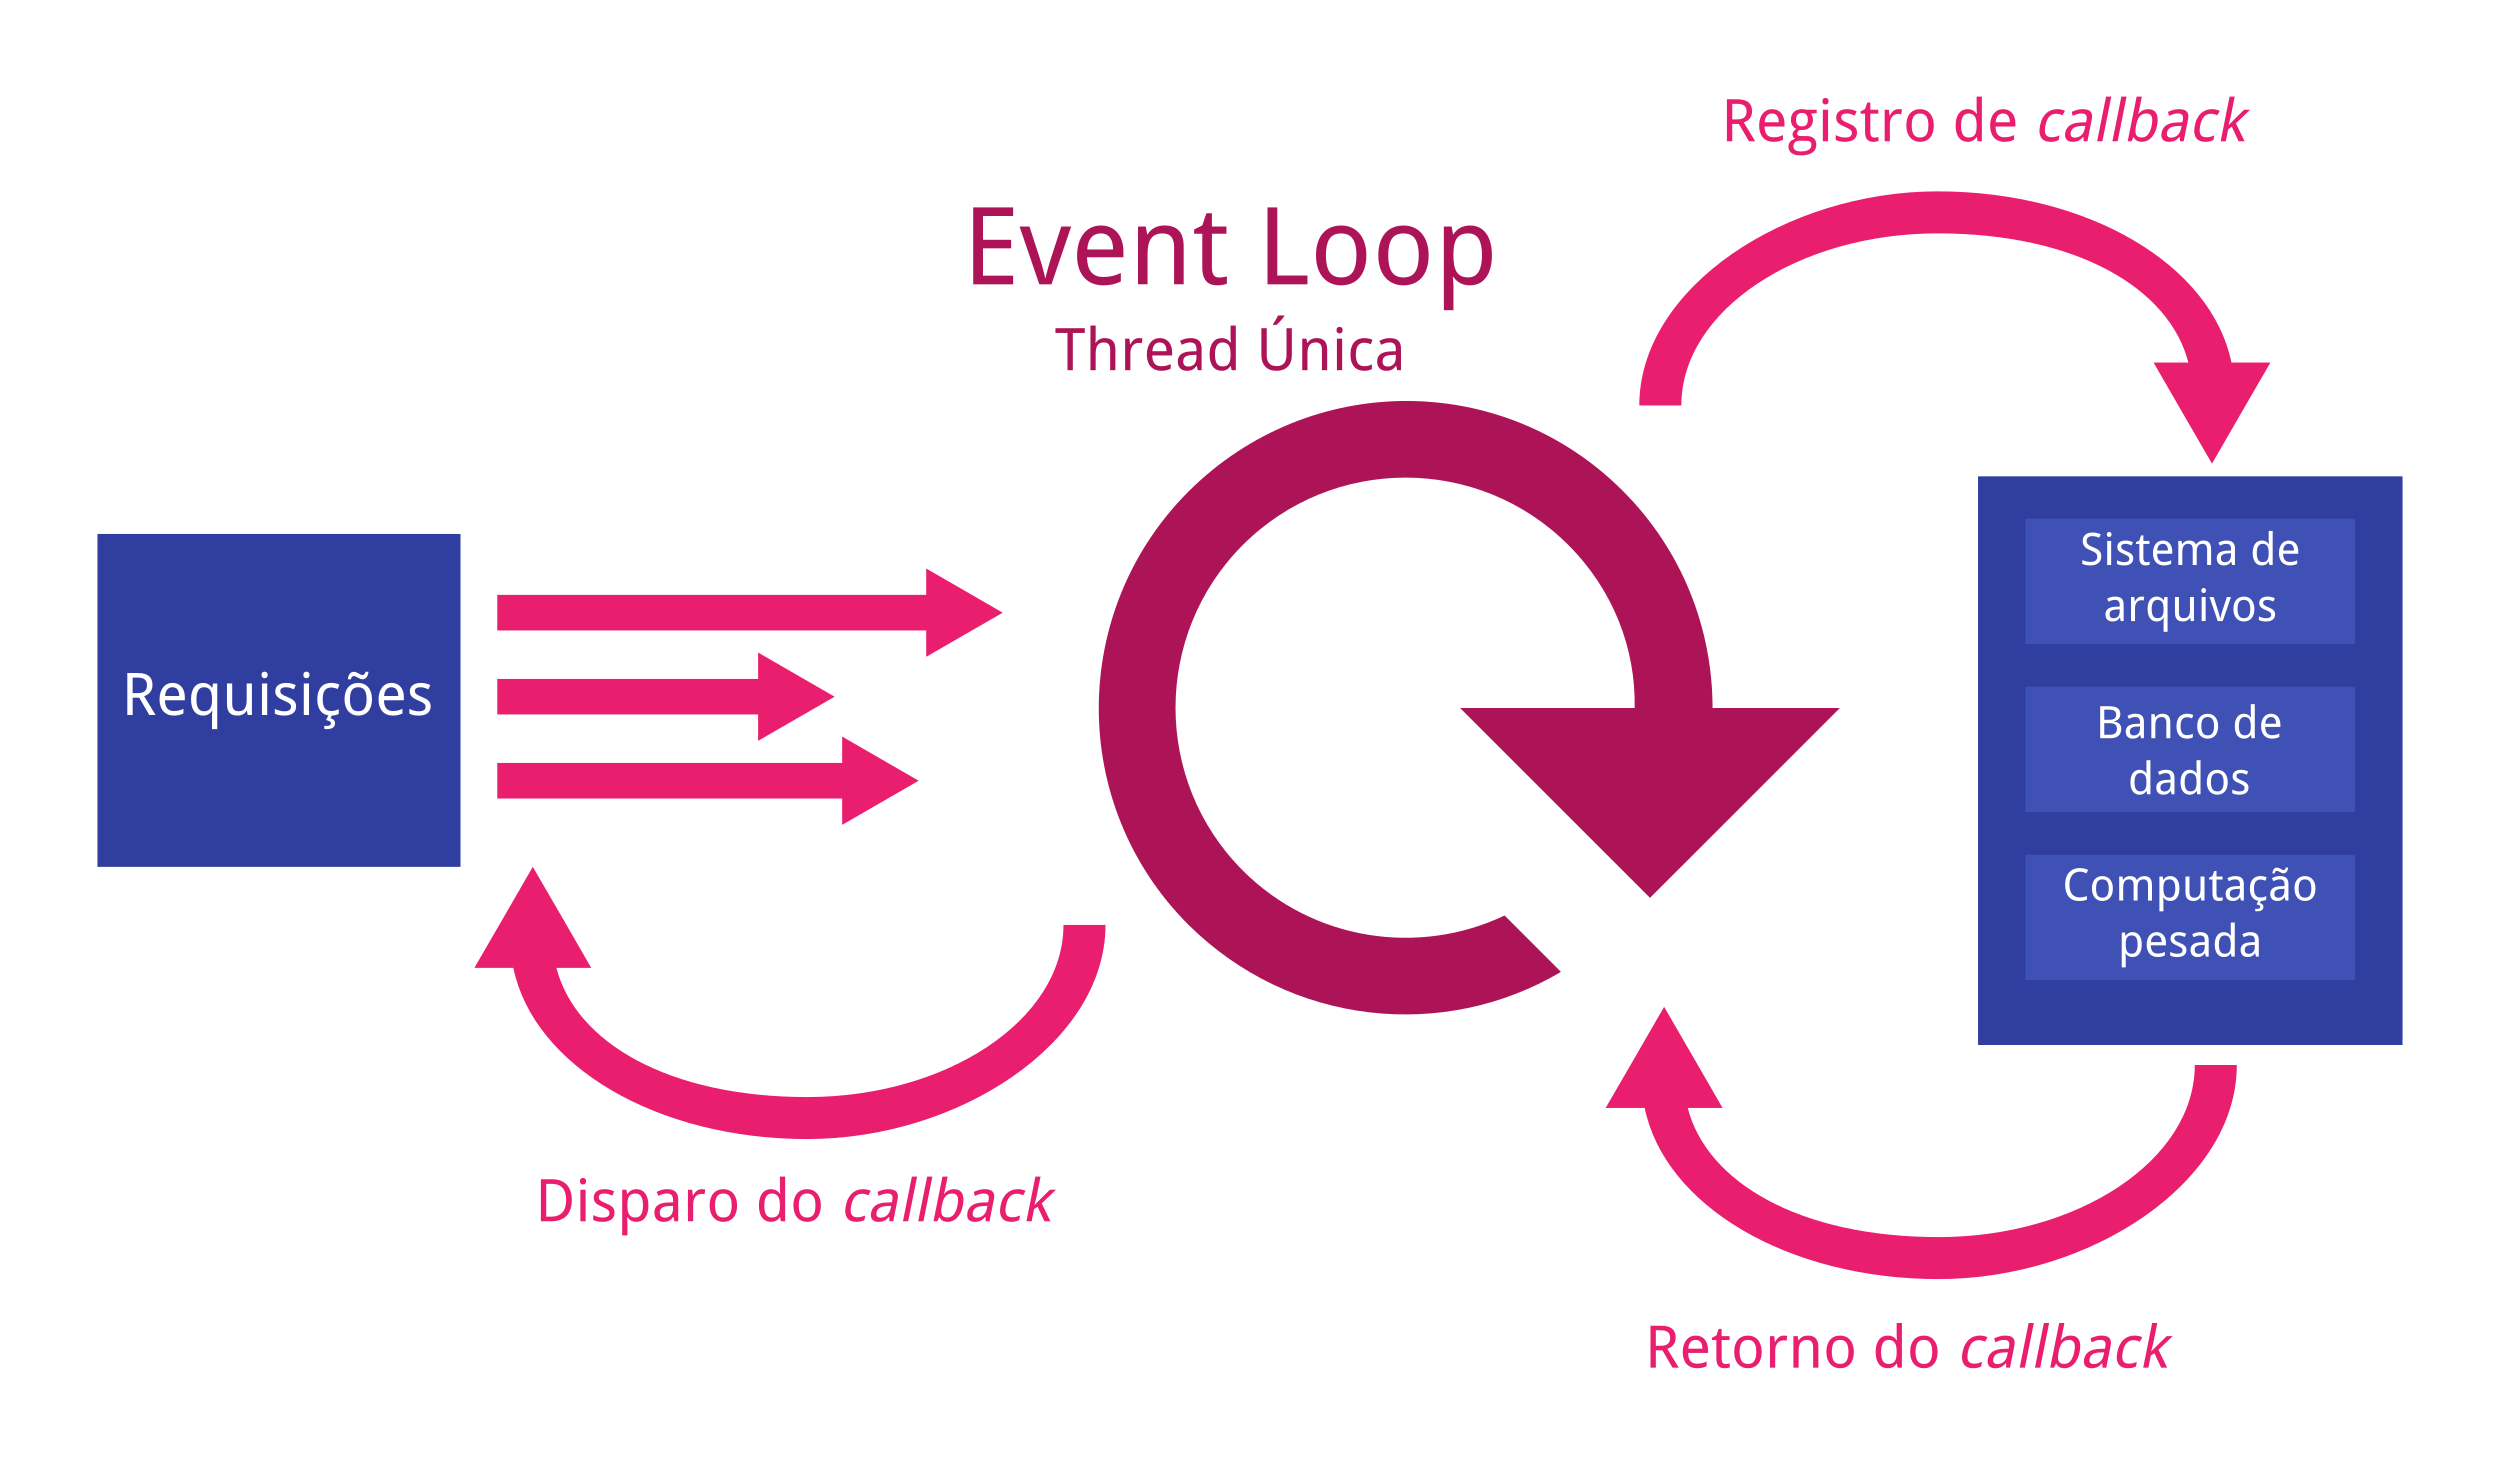 <svg xmlns="http://www.w3.org/2000/svg" width="512" height="300"><path fill="#fff" d="M0 0h512v300H0z"/><path d="M350.732 144.992h26.09l-38.9 38.888-38.9-38.888h35.757c.234-12.098-4.324-24.118-13.597-33.39-18.39-18.382-48.253-18.382-66.642 0-18.39 18.385-18.39 48.317 0 66.7 14.46 14.455 36.15 17.52 53.597 9.192l11.553 11.548c-23.97 14.22-55.404 11.077-76.31-9.663-24.518-24.512-24.44-64.264.08-88.775 24.755-24.59 64.285-24.67 88.882-.08 12.26 12.257 18.39 28.362 18.39 44.467z" fill="#ad1457"/><g style="line-height:125%;-inkscape-font-specification:Droid Sans" font-size="25.648" letter-spacing="0" word-spacing="0" fill="#ad1457" font-family="Droid Sans" text-anchor="middle"><path d="M207.493 58.225h-8.18V42.472h8.18v1.767h-6.176v4.87h5.766v1.745h-5.766v5.603h6.176v1.767M212.85 58.225l-4.042-11.83h2.026l2.145 6.582c.078.238.17.543.28.916.107.374.215.755.322 1.142.108.388.205.755.29 1.1.095.344.156.606.185.786h.075c.036-.18.097-.44.183-.786.087-.344.184-.71.29-1.1.11-.386.217-.767.325-1.14.107-.374.2-.68.28-.917l2.145-6.583h2.026l-4.04 11.83h-2.49M225.923 58.44c-.79 0-1.512-.133-2.166-.398-.654-.266-1.218-.654-1.692-1.164-.467-.51-.83-1.142-1.09-1.896-.257-.755-.387-1.617-.387-2.586 0-.977.12-1.85.356-2.62.237-.767.57-1.417 1.002-1.95.43-.537.945-.947 1.542-1.227.603-.28 1.268-.42 1.994-.42.71 0 1.35.128 1.918.387.568.25 1.05.61 1.444 1.077.395.46.697 1.016.906 1.67.215.647.323 1.365.323 2.155v1.217h-7.458c.035 1.386.326 2.406.873 3.06.553.653 1.372.98 2.457.98.366 0 .704-.018 1.013-.054.316-.036.618-.086.905-.15.295-.073.58-.16.852-.26.273-.107.55-.226.83-.355v1.746c-.288.136-.57.255-.852.355-.273.1-.556.182-.85.247-.29.065-.59.11-.906.14-.31.03-.647.043-1.014.043m-.485-10.634c-.82 0-1.47.28-1.95.84-.475.56-.75 1.376-.83 2.446h5.302c0-.488-.05-.934-.15-1.336-.094-.41-.245-.758-.453-1.045-.2-.287-.46-.51-.776-.667-.315-.158-.696-.237-1.142-.237M240.452 58.225v-7.618c0-.934-.19-1.634-.57-2.1-.375-.468-.964-.7-1.768-.7-.583 0-1.07.092-1.466.28-.396.186-.715.462-.96.828-.237.367-.41.816-.517 1.347-.1.532-.15 1.142-.15 1.832v6.13h-1.96v-11.83h1.594l.28 1.595h.108c.18-.31.39-.576.636-.798.25-.23.524-.42.82-.572.293-.15.606-.262.936-.334.33-.07.67-.107 1.014-.107 1.315 0 2.303.344 2.964 1.033.668.682 1.002 1.778 1.002 3.286v7.725h-1.962M249.657 56.835c.13 0 .273-.007.43-.022.166-.014.324-.032.475-.054.15-.022.288-.047.41-.076.13-.03.226-.054.29-.076v1.487c-.093.043-.21.086-.355.13-.144.043-.302.08-.474.107-.173.036-.352.06-.54.076-.186.02-.37.032-.55.032-.444 0-.857-.057-1.238-.172-.38-.115-.712-.313-.992-.593-.273-.28-.488-.657-.646-1.13-.16-.482-.238-1.086-.238-1.81V47.87h-1.67v-.872l1.67-.84.84-2.48h1.132v2.716h2.975v1.476h-2.975v6.864c0 .696.11 1.22.334 1.573.23.352.604.528 1.12.528M259.584 58.225V42.472h2.004v13.964h6.176v1.79h-8.18M279.825 52.288c0 .984-.122 1.86-.366 2.63-.24.76-.584 1.403-1.036 1.928-.446.517-.988.912-1.628 1.185-.64.274-1.358.41-2.155.41-.74 0-1.422-.136-2.047-.41-.625-.272-1.168-.667-1.628-1.184-.452-.525-.808-1.168-1.067-1.93-.25-.768-.377-1.644-.377-2.628 0-.977.12-1.843.357-2.597.244-.76.59-1.4 1.034-1.917.447-.524.99-.92 1.63-1.185.646-.273 1.368-.41 2.165-.41.74 0 1.423.137 2.048.41.625.266 1.164.66 1.617 1.185.46.518.815 1.157 1.067 1.918.26.755.388 1.62.388 2.598m-8.278 0c0 1.5.245 2.632.733 3.394.496.754 1.297 1.13 2.404 1.13 1.106 0 1.9-.376 2.382-1.13.488-.762.733-1.893.733-3.394 0-1.5-.25-2.622-.745-3.362-.49-.747-1.286-1.12-2.393-1.12-1.106 0-1.904.373-2.393 1.12-.482.74-.723 1.86-.723 3.362M292.586 52.288c0 .984-.122 1.86-.366 2.63-.237.76-.582 1.403-1.035 1.928-.445.517-.988.912-1.627 1.185-.64.274-1.358.41-2.156.41-.74 0-1.423-.136-2.048-.41-.625-.272-1.167-.667-1.627-1.184-.453-.525-.81-1.168-1.067-1.93-.252-.768-.378-1.644-.378-2.628 0-.977.12-1.843.356-2.597.244-.76.59-1.4 1.035-1.917.445-.524.988-.92 1.627-1.185.647-.273 1.37-.41 2.167-.41.74 0 1.422.137 2.048.41.625.266 1.164.66 1.616 1.185.46.518.817 1.157 1.068 1.918.26.755.388 1.62.388 2.598m-8.277 0c0 1.5.243 2.632.732 3.394.495.754 1.297 1.13 2.403 1.13 1.107 0 1.9-.376 2.382-1.13.49-.762.733-1.893.733-3.394 0-1.5-.248-2.622-.744-3.362-.488-.747-1.286-1.12-2.392-1.12-1.107 0-1.905.373-2.393 1.12-.48.74-.72 1.86-.72 3.362M301.047 58.44c-.424 0-.808-.047-1.153-.14-.345-.093-.658-.215-.938-.366-.273-.158-.517-.34-.733-.55-.208-.208-.395-.427-.56-.657h-.13l.065.7c.014.187.03.38.043.582.016.193.023.348.023.463v5.053H295.7V46.394h1.596l.28 1.595h.087c.165-.253.352-.486.56-.7.21-.224.45-.415.722-.573.28-.165.593-.294.938-.387.345-.1.733-.15 1.164-.15.676 0 1.29.128 1.843.387.553.258 1.024.646 1.412 1.163.395.51.7 1.146.916 1.907.216.762.324 1.645.324 2.65 0 1.014-.108 1.904-.324 2.673-.215.76-.52 1.4-.916 1.918-.388.517-.86.91-1.412 1.174-.553.26-1.167.388-1.843.388m-.377-10.634c-.546 0-1.01.082-1.39.248-.374.165-.68.416-.917.754-.23.337-.402.758-.517 1.26-.108.503-.17 1.096-.183 1.778v.442c0 .725.046 1.372.14 1.94.1.56.266 1.034.496 1.422.236.38.548.67.936.872.388.194.873.29 1.455.29.97 0 1.683-.39 2.135-1.173.46-.784.69-1.908.69-3.374 0-1.494-.23-2.61-.69-3.35-.452-.74-1.17-1.11-2.155-1.11" style="text-align:center;-inkscape-font-specification:Droid Sans"/><path d="M219.717 75.82h-1.1v-7.635h-2.46v-.965h6.013v.965h-2.453v7.634M227.36 75.82v-4.16c0-.51-.105-.89-.313-1.146-.204-.255-.525-.382-.965-.382-.317 0-.584.05-.8.153-.215.102-.39.252-.523.452-.13.2-.225.445-.284.736-.055.29-.082.623-.082 1v3.346h-1.07v-9.152h1.07v2.717l-.047.847h.06c.097-.17.212-.314.346-.436.137-.125.286-.23.447-.31.16-.084.33-.144.512-.184.18-.04.365-.058.553-.058.718 0 1.257.188 1.618.564.365.373.547.97.547 1.794v4.217h-1.07M233.225 69.244c.114 0 .24.006.382.017.14.01.263.023.365.042l-.14.988c-.11-.02-.225-.035-.342-.047-.114-.015-.222-.023-.324-.023-.247 0-.473.05-.677.153-.205.098-.38.24-.53.43-.145.183-.26.407-.34.67-.08.258-.12.547-.12.864v3.482h-1.07v-6.46h.87l.13 1.183h.047c.1-.168.202-.33.312-.488.113-.157.24-.294.376-.412.14-.12.298-.217.47-.288.173-.074.37-.11.59-.11M237.784 75.937c-.43 0-.825-.073-1.182-.218-.357-.146-.665-.358-.924-.636-.255-.28-.453-.624-.594-1.035-.14-.413-.212-.884-.212-1.413 0-.533.065-1.01.194-1.43.13-.42.312-.773.548-1.064.235-.294.515-.517.84-.67.33-.153.693-.23 1.09-.23.388 0 .737.07 1.047.212.31.138.573.334.79.588.215.25.38.555.493.912.118.353.177.745.177 1.176v.666h-4.072c.02.757.18 1.313.477 1.67.302.357.75.535 1.34.535.2 0 .386-.008.554-.028.172-.02.337-.047.493-.082.16-.04.316-.087.465-.14.15-.06.3-.125.453-.196v.953c-.156.075-.31.14-.463.194-.15.056-.304.1-.465.137-.157.035-.322.06-.494.076-.17.016-.353.024-.554.024m-.264-5.805c-.447 0-.802.153-1.065.458-.26.306-.41.75-.453 1.335h2.894c0-.266-.027-.51-.082-.73-.05-.222-.133-.412-.247-.57-.11-.156-.25-.278-.424-.364-.172-.085-.38-.128-.623-.128M245.32 75.82l-.217-.895h-.047c-.13.176-.26.33-.388.46-.13.124-.27.228-.424.31-.153.083-.323.144-.51.183-.19.04-.407.06-.654.06-.27 0-.52-.04-.748-.12-.227-.073-.425-.19-.594-.346-.165-.16-.294-.36-.388-.6-.094-.243-.14-.53-.14-.86 0-.642.224-1.136.675-1.48.455-.346 1.145-.534 2.07-.565l1.084-.042v-.405c0-.263-.03-.483-.09-.66-.054-.175-.137-.317-.247-.423-.106-.11-.24-.188-.4-.235-.157-.047-.337-.07-.54-.07-.327 0-.63.047-.913.14-.278.095-.547.21-.806.342l-.377-.806c.29-.157.614-.29.97-.4.358-.11.733-.164 1.125-.164.4 0 .745.04 1.035.123.295.08.536.206.724.382.193.172.336.393.43.664.095.27.142.598.142.982v4.423h-.77m-1.966-.748c.24 0 .46-.037.665-.112.205-.074.38-.186.53-.335.15-.153.265-.343.347-.57.087-.232.13-.502.13-.812v-.582l-.84.042c-.354.015-.65.055-.89.117-.24.062-.43.15-.576.264-.14.11-.243.245-.305.406-.063.157-.094.335-.094.535 0 .36.095.626.283.794.192.168.443.252.753.252M252.07 74.954h-.048c-.086.134-.188.26-.306.383-.113.117-.247.22-.4.31-.15.092-.317.162-.506.213-.188.05-.4.077-.635.077-.365 0-.698-.07-1-.212-.302-.14-.56-.35-.777-.63-.216-.282-.382-.63-.5-1.046-.118-.417-.177-.9-.177-1.448 0-.553.06-1.037.178-1.453.118-.42.284-.77.5-1.054.216-.282.475-.494.777-.635.302-.144.635-.216 1-.216.23 0 .44.025.63.076.188.05.356.12.505.206.153.086.29.186.406.3.118.114.22.233.306.36h.07c-.01-.135-.023-.262-.034-.384l-.024-.31c-.008-.11-.012-.197-.012-.26v-2.564h1.07v9.15h-.864l-.16-.864m-1.687.095c.3 0 .55-.046.754-.137.208-.09.374-.227.5-.41.13-.186.223-.415.282-.69.063-.278.098-.6.106-.97v-.24c0-.397-.027-.748-.082-1.054-.05-.31-.14-.57-.27-.777-.126-.212-.295-.37-.507-.477-.212-.11-.476-.164-.794-.164-.53 0-.92.213-1.172.64-.247.428-.37 1.042-.37 1.842 0 .82.123 1.43.37 1.835.25.4.645.6 1.183.6M264.572 67.21v5.574c0 .447-.065.863-.195 1.247-.13.385-.325.72-.588 1-.26.283-.587.505-.983.665-.393.16-.856.242-1.39.242-.5 0-.944-.075-1.33-.224-.383-.153-.707-.368-.97-.647-.258-.278-.454-.61-.588-1-.134-.392-.2-.827-.2-1.305v-5.54h1.1v5.6c0 .686.168 1.217.505 1.593.342.377.855.565 1.542.565.35 0 .65-.053.9-.16.25-.105.457-.254.618-.446.16-.192.28-.42.36-.688.077-.267.118-.56.122-.876v-5.6h1.095m-3.854-.835c.086-.113.174-.245.265-.394.094-.15.186-.303.276-.46.093-.16.182-.32.264-.476.082-.16.155-.308.218-.44h1.288v.123c-.063.106-.157.24-.282.4-.122.156-.26.32-.412.494-.15.173-.304.342-.465.506-.156.16-.303.296-.44.406h-.712v-.16M270.73 75.82v-4.16c0-.51-.103-.89-.31-1.146-.204-.255-.526-.382-.965-.382-.318 0-.585.05-.8.153-.216.102-.39.252-.524.452-.128.2-.223.445-.28.736-.056.29-.084.623-.084 1v3.346h-1.07v-6.46h.87l.153.872h.058c.098-.17.214-.314.347-.436.137-.125.286-.23.447-.31.16-.084.332-.144.512-.184.18-.04.365-.058.553-.058.718 0 1.257.188 1.618.564.365.373.547.97.547 1.794v4.217h-1.07M274.873 75.82h-1.07v-6.46h1.07v6.46m-1.153-8.206c0-.235.06-.405.177-.51.12-.107.27-.16.447-.16.086 0 .167.014.24.04.08.025.146.064.2.12.06.054.105.124.136.21.036.083.053.183.053.3 0 .228-.062.398-.188.512-.122.11-.27.165-.44.165-.178 0-.327-.054-.448-.164-.118-.11-.177-.28-.177-.512M279.404 75.937c-.397 0-.767-.06-1.112-.183-.346-.125-.646-.32-.9-.588-.256-.27-.456-.613-.6-1.03-.146-.42-.218-.922-.218-1.51 0-.616.074-1.138.223-1.565.15-.43.353-.78.612-1.046.262-.27.568-.467.917-.588.35-.122.724-.182 1.124-.182.307 0 .605.033.895.1.294.066.54.15.735.247l-.317.906c-.09-.04-.19-.076-.3-.11-.11-.04-.224-.074-.342-.1-.116-.033-.232-.056-.346-.072-.114-.02-.22-.03-.323-.03-.615 0-1.064.2-1.347.595-.282.39-.423 1.002-.423 1.834 0 .827.14 1.433.423 1.817.287.38.72.57 1.3.57.318 0 .605-.034.86-.104.258-.075.494-.16.706-.26v.954c-.213.113-.44.2-.684.258-.24.06-.533.09-.882.09M286.152 75.82l-.218-.895h-.047c-.13.176-.26.33-.388.46-.13.124-.272.228-.425.31-.153.083-.323.144-.512.183-.188.04-.406.06-.653.06-.27 0-.52-.04-.747-.12-.227-.073-.426-.19-.594-.346-.166-.16-.295-.36-.39-.6-.094-.243-.14-.53-.14-.86 0-.642.225-1.136.676-1.48.455-.346 1.145-.534 2.07-.565l1.083-.042v-.405c0-.263-.03-.483-.09-.66-.054-.175-.136-.317-.246-.423-.106-.11-.24-.188-.4-.235-.157-.047-.337-.07-.54-.07-.327 0-.63.047-.913.14-.278.095-.546.21-.805.342l-.377-.806c.29-.157.614-.29.97-.4.358-.11.732-.164 1.125-.164.4 0 .745.04 1.035.123.294.08.536.206.724.382.192.172.335.393.43.664.093.27.14.598.14.982v4.423h-.77m-1.965-.748c.24 0 .46-.037.665-.112.203-.074.38-.186.53-.335.148-.153.264-.343.346-.57.086-.232.13-.502.13-.812v-.582l-.842.042c-.353.015-.65.055-.888.117-.24.062-.432.15-.577.264-.14.11-.242.245-.305.406-.062.157-.094.335-.094.535 0 .36.095.626.284.794.192.168.443.252.753.252" style="text-align:center;-inkscape-font-specification:Droid Sans" font-size="14"/></g><path d="M19.96 109.352h74.354v68.182H19.96z" fill="#303f9f"/><path d="M189.686 116.435v5.397H101.84v7.288h87.846v5.397l7.833-4.522 7.833-4.516-7.834-4.523zM155.26 133.642v5.398h-53.42v7.287h53.42v5.397l7.833-4.522 7.834-4.515-7.834-4.523zM172.473 150.85v5.397H101.84v7.287h70.633v5.398l7.833-4.522 7.834-4.516-7.834-4.522z" fill="#e91e6f"/><path d="M405.1 97.556h86.94v116.46H405.1z" fill="#303f9f"/><path d="M414.823 106.247h67.492v25.638h-67.492zM414.823 140.66h67.492v25.64h-67.492zM414.823 175.076h67.492v25.64h-67.492z" fill="#3f51b5"/><path d="M453.017 94.953l-5.997-10.35-5.97-10.353h7.126c-3.894-15.235-22.918-26.456-51.37-26.456-28.452 0-52.473 15.733-52.473 35.248h-8.607c0-24.164 30.114-43.852 61.08-43.852 30.965 0 56.102 15.09 60.192 35.06h7.988l-5.998 10.352zM340.81 206.198l5.997 10.352 5.97 10.35h-7.126c3.895 15.236 22.92 26.457 51.37 26.457 28.453 0 52.474-15.733 52.474-35.248h8.607c0 24.164-30.113 43.85-61.08 43.85-30.964 0-56.1-15.09-60.19-35.06h-7.99l6-10.35z" style="text-indent:0;text-align:start;line-height:normal;text-transform:none;block-progression:tb;-inkscape-font-specification:Sans" color="#000" fill="#e91e6f" overflow="visible" font-family="Sans"/><g style="line-height:125%;-inkscape-font-specification:Droid Sans" font-size="32" letter-spacing="0" word-spacing="0" fill="#e91e6f" font-family="Droid Sans"><path d="M354.766 25.38v3.552h-1.094v-8.6h2.094c1.044 0 1.814.203 2.312.607.5.403.748 1.014.748 1.834 0 .34-.05.64-.147.894-.096.255-.223.474-.384.658-.157.18-.337.332-.54.453-.205.12-.415.22-.63.3l2.34 3.852h-1.287l-2.067-3.553h-1.347m0-.93h.965c.354 0 .654-.033.9-.1.248-.07.45-.173.607-.306.16-.137.277-.306.347-.506.075-.204.112-.44.112-.71 0-.284-.04-.523-.123-.72-.08-.195-.2-.356-.365-.48-.16-.127-.367-.217-.618-.272-.247-.06-.54-.088-.883-.088h-.94v3.182M363.185 29.05c-.43 0-.825-.073-1.182-.218-.357-.146-.665-.357-.924-.636-.256-.278-.454-.623-.595-1.035-.14-.41-.212-.88-.212-1.41 0-.534.065-1.01.194-1.43.13-.42.312-.774.547-1.064.236-.294.516-.518.842-.67.33-.153.692-.23 1.088-.23.388 0 .737.07 1.047.212.31.137.574.333.79.588.215.25.38.555.494.912.118.352.176.745.176 1.176v.664h-4.07c.02.757.178 1.314.476 1.67.302.358.75.536 1.34.536.2 0 .385-.01.554-.03.173-.02.337-.046.494-.082.16-.04.316-.086.465-.14.148-.06.3-.124.452-.195v.953c-.157.074-.312.14-.465.194-.15.055-.304.1-.464.135-.157.034-.322.06-.495.076-.168.015-.353.023-.553.023m-.264-5.806c-.447 0-.802.153-1.064.46-.26.305-.41.75-.453 1.334h2.894c0-.267-.027-.51-.082-.73-.05-.223-.134-.413-.247-.57-.11-.157-.25-.278-.424-.364-.172-.087-.38-.13-.623-.13M372.057 22.474v.664l-1.16.16c.11.136.203.313.278.528.074.212.112.453.112.724 0 .298-.047.574-.142.83-.09.25-.23.468-.417.652-.185.184-.414.33-.69.435-.273.102-.593.153-.958.153h-.258c-.087-.004-.157-.012-.212-.023-.067.04-.134.084-.2.135-.063.047-.122.102-.177.165-.05.062-.094.133-.13.21-.03.08-.046.166-.046.26 0 .106.023.192.07.26.047.062.11.11.19.146.08.035.177.06.287.07.11.012.225.018.347.018h1.036c.365 0 .673.048.924.142.25.09.455.214.612.37.16.158.277.344.347.56.07.21.105.437.105.676 0 .345-.065.655-.194.93-.125.274-.32.505-.582.693-.262.193-.596.34-1 .442-.4.102-.872.153-1.418.153-.42 0-.786-.04-1.1-.123-.314-.083-.574-.202-.782-.36-.208-.156-.365-.346-.47-.57-.103-.22-.154-.468-.154-.747 0-.235.037-.443.112-.623.078-.176.182-.33.312-.46.13-.128.278-.234.447-.316.172-.083.35-.145.535-.19-.165-.073-.3-.19-.406-.35-.106-.162-.16-.347-.16-.554 0-.24.064-.445.19-.618.125-.176.323-.347.594-.512-.17-.07-.324-.166-.465-.288-.137-.125-.255-.266-.353-.423-.094-.16-.17-.334-.224-.523-.05-.188-.076-.382-.076-.582 0-.35.05-.66.147-.935.098-.275.243-.508.435-.7.193-.192.432-.34.718-.44.287-.103.62-.154 1-.154.145 0 .295.012.447.035.157.02.29.048.395.084h2.135m-4.77 7.516c0 .145.024.28.075.406.05.125.134.233.248.323.117.09.27.16.458.21.193.056.43.083.712.083.73 0 1.275-.113 1.636-.34.365-.224.547-.548.547-.97 0-.18-.024-.33-.07-.442-.048-.113-.126-.203-.236-.27-.106-.062-.247-.106-.423-.13-.177-.023-.393-.034-.648-.034h-1.035c-.136 0-.28.015-.43.047-.148.03-.285.09-.41.176-.122.085-.224.203-.306.352-.08.153-.118.35-.118.588m.54-5.44c0 .45.107.786.32 1.006.21.22.51.33.9.33s.687-.11.887-.325c.204-.218.306-.56.306-1.028 0-.482-.105-.837-.312-1.064-.204-.228-.502-.34-.895-.342-.388 0-.686.118-.894.353-.21.235-.313.59-.313 1.07M374.387 28.932h-1.07v-6.458h1.07v6.458m-1.153-8.205c0-.235.06-.406.177-.512.122-.106.27-.16.448-.16.086 0 .166.015.24.043.08.023.146.062.2.117.06.055.105.126.136.212.036.082.053.182.053.3 0 .227-.063.398-.188.512-.123.108-.27.163-.442.163-.177 0-.326-.055-.447-.164-.117-.11-.176-.282-.176-.513M380.312 27.16c0 .315-.057.59-.17.825-.115.235-.28.433-.495.594-.212.155-.47.273-.77.352-.303.078-.642.117-1.02.117-.426 0-.793-.036-1.1-.107-.305-.066-.573-.166-.805-.3v-.976c.122.063.257.125.406.188.15.06.306.112.47.16.166.046.334.085.507.117.176.027.35.04.523.04.255 0 .47-.02.648-.064.18-.043.325-.104.435-.182.115-.083.197-.18.248-.294.05-.118.077-.247.077-.388 0-.122-.02-.232-.06-.33-.04-.098-.11-.194-.217-.288-.102-.098-.243-.196-.424-.294-.18-.098-.41-.208-.694-.33-.282-.12-.537-.24-.765-.358-.223-.118-.413-.25-.57-.394-.157-.145-.28-.312-.365-.5-.082-.192-.124-.42-.124-.682 0-.275.053-.518.16-.73.11-.215.262-.396.458-.54.196-.146.432-.256.706-.33.275-.075.58-.112.918-.112.38 0 .727.04 1.04.124.32.082.62.19.9.323l-.37.865c-.254-.114-.517-.212-.788-.294-.266-.087-.54-.13-.817-.13-.4 0-.697.067-.89.2-.19.13-.287.316-.287.56 0 .136.022.256.065.358.048.102.126.198.236.288.11.09.257.182.44.276.186.09.415.192.69.306.282.118.533.235.753.353.222.118.412.25.57.4.156.145.276.312.358.5.083.188.124.413.124.676M383.836 28.173c.07 0 .15-.004.235-.012.09-.007.178-.017.26-.028.083-.012.157-.026.224-.042.07-.015.123-.03.16-.04v.81c-.052.024-.117.048-.196.07-.078.025-.164.045-.258.06-.095.02-.193.034-.295.042-.102.01-.202.017-.3.017-.243 0-.468-.032-.676-.095-.21-.063-.39-.17-.543-.323-.15-.153-.266-.36-.353-.618-.086-.263-.13-.592-.13-.988V23.28h-.91v-.477l.91-.46.46-1.35h.618v1.48h1.623v.806h-1.623v3.746c0 .38.06.667.182.86.126.19.33.287.612.287M388.772 22.356c.114 0 .24.006.383.018.14.007.262.02.364.04l-.142.99c-.11-.02-.223-.036-.34-.048-.115-.016-.223-.024-.325-.024-.247 0-.472.05-.676.153-.204.098-.38.242-.53.43-.145.184-.26.408-.34.67-.08.26-.12.547-.12.865v3.482h-1.07v-6.458h.87l.13 1.182h.048c.098-.17.202-.33.312-.488.113-.157.24-.294.376-.412.14-.12.298-.218.47-.288.173-.075.37-.112.59-.112M396.044 25.69c0 .538-.067 1.016-.2 1.436-.13.416-.318.766-.565 1.053-.244.28-.54.497-.89.646-.348.15-.74.223-1.176.223-.404 0-.777-.075-1.118-.224-.34-.15-.637-.365-.888-.647-.247-.288-.44-.638-.583-1.054-.137-.42-.206-.898-.206-1.435 0-.532.064-1.005.194-1.417.133-.415.32-.764.564-1.046.244-.287.54-.502.89-.647.352-.15.746-.224 1.18-.224.405 0 .778.075 1.12.224.34.145.635.36.882.647.25.282.445.63.582 1.046.14.412.212.885.212 1.418m-4.518 0c0 .82.133 1.438.4 1.854.27.41.708.617 1.312.617.604 0 1.037-.205 1.3-.616.267-.416.4-1.034.4-1.853 0-.82-.135-1.43-.406-1.834-.267-.408-.702-.612-1.306-.612-.604 0-1.04.204-1.306.612-.263.404-.394 1.015-.394 1.835M404.863 28.067h-.047c-.086.133-.188.26-.306.382-.114.117-.247.22-.4.31-.15.09-.318.162-.506.213-.188.05-.4.076-.635.076-.366 0-.7-.07-1-.213-.304-.14-.562-.35-.778-.63-.216-.28-.383-.63-.5-1.046-.118-.414-.177-.897-.177-1.446 0-.552.06-1.037.177-1.452.117-.42.284-.77.5-1.053.216-.283.474-.495.777-.636.3-.145.634-.218 1-.218.23 0 .44.026.628.077.188.05.357.12.506.205.153.087.288.187.406.3.118.114.22.234.306.36h.07c-.01-.134-.023-.262-.035-.383-.006-.102-.014-.206-.022-.312-.008-.11-.012-.196-.012-.26V19.78h1.07v9.152h-.864l-.16-.865m-1.687.094c.298 0 .55-.044.753-.134.208-.09.374-.228.5-.412.13-.184.223-.414.282-.688.063-.278.098-.602.106-.97v-.242c0-.396-.027-.746-.082-1.052-.05-.31-.14-.57-.27-.777-.126-.21-.295-.37-.507-.476-.212-.11-.476-.166-.794-.166-.53 0-.92.214-1.17.64-.248.43-.372 1.042-.372 1.842 0 .82.125 1.43.372 1.835.25.4.645.6 1.183.6M410.488 29.05c-.432 0-.826-.073-1.183-.218-.357-.146-.665-.357-.924-.636-.254-.278-.452-.623-.593-1.035-.14-.41-.212-.88-.212-1.41 0-.534.065-1.01.195-1.43.13-.42.31-.774.547-1.064.235-.294.515-.518.84-.67.33-.153.693-.23 1.09-.23.388 0 .737.07 1.047.212.31.137.572.333.788.588.216.25.38.555.494.912.118.352.177.745.177 1.176v.664h-4.072c.02.757.18 1.314.478 1.67.302.358.75.536 1.34.536.2 0 .386-.01.554-.03.173-.02.338-.046.495-.082.16-.04.315-.086.464-.14.15-.06.302-.124.454-.195v.953c-.156.074-.31.14-.464.194-.15.055-.304.1-.465.135-.157.034-.322.06-.494.076-.168.015-.352.023-.552.023m-.265-5.806c-.447 0-.802.153-1.065.46-.26.305-.41.75-.453 1.334h2.895c0-.267-.028-.51-.083-.73-.05-.223-.133-.413-.247-.57-.11-.157-.25-.278-.423-.364-.173-.087-.38-.13-.624-.13" font-size="14"/><path d="M419.96 29.05c-.396 0-.755-.062-1.077-.183-.317-.126-.578-.322-.782-.588-.2-.272-.33-.615-.393-1.03-.06-.42-.03-.924.088-1.512.12-.616.3-1.137.535-1.565.236-.43.51-.78.824-1.046.314-.27.657-.467 1.03-.59.376-.12.764-.18 1.164-.18.306 0 .6.032.877.1.278.066.506.148.682.246l-.5.906c-.082-.04-.174-.078-.276-.113-.1-.04-.21-.072-.323-.1-.11-.03-.22-.055-.33-.07-.11-.02-.215-.03-.317-.03-.616 0-1.106.198-1.47.594-.362.393-.624 1.005-.79 1.836-.164.827-.142 1.433.066 1.818.208.38.602.57 1.182.57.318 0 .612-.035.883-.106.27-.074.522-.16.754-.26l-.19.954c-.234.114-.48.2-.734.26-.25.058-.55.087-.9.087M426.732 28.932l-.042-.894h-.047c-.164.176-.325.33-.482.458-.152.126-.313.23-.48.312-.17.082-.353.143-.55.182-.195.04-.416.06-.663.06-.27 0-.512-.04-.724-.118-.212-.075-.386-.19-.524-.347-.134-.16-.224-.36-.27-.6-.044-.243-.035-.53.028-.86.13-.642.455-1.136.977-1.48.52-.346 1.25-.534 2.182-.566l1.09-.042.08-.406c.056-.262.072-.482.048-.66-.02-.175-.072-.316-.16-.422-.085-.11-.204-.188-.357-.235-.15-.047-.326-.07-.53-.07-.325 0-.637.046-.935.14-.298.094-.59.208-.877.34l-.218-.804c.322-.156.673-.29 1.053-.4.382-.11.768-.164 1.16-.164.4 0 .738.04 1.012.124.275.078.49.205.648.382.156.172.255.394.294.665.04.27.02.597-.06.982l-.882 4.422h-.77m-1.818-.747c.24 0 .468-.038.688-.112.22-.075.418-.186.594-.335.18-.153.336-.343.465-.57.134-.232.232-.503.295-.813l.112-.582-.847.04c-.357.017-.66.056-.912.12-.25.062-.46.15-.63.264-.164.11-.294.245-.388.406-.094.156-.16.335-.2.535-.07.36-.03.625.124.794.156.168.39.253.7.253M430.562 28.932h-1.07l1.83-9.152h1.07l-1.83 9.152M433.692 28.932h-1.07l1.83-9.152h1.07l-1.83 9.152M439.987 22.356c.37 0 .688.07.96.212.273.14.49.353.646.635.16.278.257.625.288 1.04.037.417 0 .9-.11 1.448-.11.554-.267 1.04-.47 1.46-.2.415-.436.764-.707 1.046-.267.283-.567.496-.9.64-.33.143-.68.213-1.047.213-.232 0-.438-.026-.618-.077-.177-.05-.332-.118-.465-.2-.133-.087-.247-.187-.34-.3-.095-.114-.174-.234-.237-.36h-.07l-.383.82h-.782l1.83-9.153h1.07l-.44 2.21c-.027.14-.06.286-.094.443-.035.152-.07.296-.106.43-.04.156-.076.31-.112.458h.047c.118-.137.246-.264.383-.382.137-.117.29-.22.46-.306.167-.086.35-.152.546-.2.2-.05.418-.076.653-.076m-.388.888c-.315 0-.588.05-.82.153-.227.098-.425.25-.593.453-.17.204-.31.46-.424.765-.114.305-.212.664-.294 1.076-.08.397-.123.75-.13 1.06-.008.305.03.564.11.776.088.208.225.366.413.476.192.106.447.16.765.16.53 0 .96-.215 1.294-.642.338-.427.587-1.04.747-1.84.16-.816.156-1.426-.012-1.83-.17-.404-.522-.606-1.06-.606M446.453 28.932l-.04-.894h-.05c-.163.176-.324.33-.48.458-.154.126-.315.23-.483.312-.17.082-.35.143-.548.182-.196.04-.417.06-.664.06-.27 0-.512-.04-.724-.118-.212-.075-.386-.19-.524-.347-.133-.16-.223-.36-.27-.6-.043-.243-.034-.53.03-.86.13-.642.454-1.136.976-1.48.52-.346 1.25-.534 2.183-.566l1.087-.042.082-.406c.054-.262.07-.482.046-.66-.02-.175-.072-.316-.158-.422-.087-.11-.206-.188-.36-.235-.148-.047-.325-.07-.53-.07-.324 0-.636.046-.934.14-.298.094-.59.208-.877.34l-.218-.804c.32-.156.672-.29 1.053-.4.38-.11.766-.164 1.16-.164.4 0 .736.04 1.01.124.275.078.49.205.648.382.158.172.256.394.295.665.04.27.02.597-.06.982l-.882 4.422h-.77m-1.818-.747c.24 0 .468-.038.688-.112.22-.075.418-.186.594-.335.18-.153.336-.343.465-.57.133-.232.232-.503.294-.813l.112-.582-.847.04c-.356.017-.66.056-.91.12-.252.062-.462.15-.63.264-.165.11-.295.245-.39.406-.093.156-.16.335-.2.535-.07.36-.028.625.125.794.157.168.39.253.7.253M451.66 29.05c-.397 0-.755-.062-1.077-.183-.318-.126-.58-.322-.783-.588-.2-.272-.33-.615-.394-1.03-.06-.42-.03-.924.09-1.512.12-.616.3-1.137.534-1.565.235-.43.51-.78.824-1.046.313-.27.657-.467 1.03-.59.376-.12.764-.18 1.164-.18.306 0 .598.032.877.1.278.066.506.148.682.246l-.5.906c-.082-.04-.174-.078-.276-.113-.1-.04-.21-.072-.323-.1-.11-.03-.22-.055-.33-.07-.11-.02-.215-.03-.317-.03-.616 0-1.106.198-1.47.594-.362.393-.625 1.005-.79 1.836-.164.827-.143 1.433.065 1.818.208.38.602.57 1.183.57.318 0 .612-.035.882-.106.27-.074.522-.16.753-.26l-.188.954c-.235.114-.48.2-.735.26-.25.058-.55.087-.9.087M456.443 25.597l.994-1 2.153-2.123h1.242l-2.918 2.793 1.782 3.665h-1.23l-1.382-2.965-.74.483-.495 2.482h-1.06l1.83-9.152h1.058l-.84 4.2-.42 1.617h.025" style="-inkscape-font-specification:Droid Sans Italic" font-style="italic"/></g><g style="line-height:125%;-inkscape-font-specification:Droid Sans" font-size="32" letter-spacing="0" word-spacing="0" fill="#e91e6f" font-family="Droid Sans"><path d="M339.117 276.55v3.552h-1.094v-8.598h2.094c1.044 0 1.814.202 2.312.605.498.403.747 1.015.747 1.834 0 .342-.05.64-.147.894-.095.255-.222.475-.383.66-.157.18-.337.33-.54.452-.205.122-.415.222-.63.3l2.34 3.852h-1.288l-2.066-3.552h-1.347m0-.93h.965c.353 0 .653-.033.9-.1.247-.07.45-.172.606-.305.16-.137.277-.306.347-.506.075-.205.112-.442.112-.713 0-.282-.04-.52-.124-.717-.078-.196-.2-.357-.364-.482-.162-.126-.368-.216-.62-.27-.246-.06-.54-.09-.882-.09h-.94v3.183M347.536 280.22c-.43 0-.825-.073-1.182-.218-.357-.145-.665-.356-.924-.635-.255-.278-.453-.623-.594-1.035-.14-.412-.212-.882-.212-1.412 0-.533.065-1.01.194-1.43.13-.418.312-.773.547-1.063.236-.294.516-.518.842-.67.33-.154.692-.23 1.088-.23.388 0 .737.07 1.047.212.31.136.573.332.79.587.214.25.38.555.493.91.117.354.176.746.176 1.178v.664h-4.07c.02.756.178 1.313.477 1.67.302.356.75.535 1.34.535.2 0 .385-.01.554-.03.174-.02.338-.047.495-.082.16-.04.316-.086.465-.14.15-.06.3-.125.453-.195v.953c-.157.075-.312.14-.465.195-.15.055-.304.1-.465.135-.156.035-.32.06-.494.076-.17.016-.354.024-.554.024m-.265-5.805c-.446 0-.8.153-1.063.46-.26.305-.41.75-.453 1.334h2.894c0-.268-.027-.51-.082-.73-.05-.224-.134-.414-.247-.57-.11-.158-.252-.28-.425-.366-.172-.086-.38-.13-.624-.13M353.384 279.344c.07 0 .15-.005.236-.012.09-.008.176-.018.258-.03.083-.01.157-.025.224-.04.07-.016.124-.03.16-.042v.812c-.052.023-.117.047-.195.07-.08.024-.165.043-.26.06-.093.02-.19.032-.293.04-.102.012-.202.018-.3.018-.244 0-.47-.032-.677-.094-.208-.063-.388-.17-.54-.324-.15-.153-.268-.358-.354-.617-.086-.263-.13-.592-.13-.988v-3.747h-.912v-.476l.913-.46.46-1.352h.617v1.482h1.624v.806h-1.624v3.747c0 .38.06.666.182.858.126.192.33.29.612.29M360.79 276.862c0 .537-.065 1.015-.2 1.435-.128.415-.316.766-.563 1.053-.244.282-.54.497-.89.646-.348.15-.74.224-1.175.224-.404 0-.777-.075-1.118-.224-.342-.15-.638-.364-.89-.646-.246-.287-.44-.638-.58-1.053-.138-.42-.207-.898-.207-1.435 0-.534.065-1.006.194-1.418.134-.415.323-.764.566-1.047.243-.286.54-.502.888-.647.353-.15.747-.223 1.183-.223.404 0 .776.074 1.118.223.34.145.635.36.882.647.25.283.445.632.583 1.047.14.412.21.884.21 1.418m-4.517 0c0 .82.133 1.437.4 1.852.27.412.708.618 1.312.618.604 0 1.038-.206 1.3-.618.267-.415.4-1.033.4-1.852 0-.82-.135-1.43-.406-1.835-.267-.408-.703-.612-1.307-.612s-1.04.204-1.306.612c-.263.404-.394 1.015-.394 1.835M365.286 273.527c.114 0 .242.006.383.018.14.007.262.02.364.04l-.142.99c-.11-.02-.223-.037-.34-.048-.115-.016-.222-.024-.324-.024-.248 0-.473.05-.677.153-.203.098-.38.24-.53.43-.144.184-.257.407-.34.67-.078.26-.117.547-.117.865v3.482h-1.07v-6.457h.87l.13 1.182h.046c.097-.17.2-.332.31-.488.115-.158.24-.296.377-.413.142-.122.298-.218.47-.288.174-.076.37-.113.59-.113M371.33 280.102v-4.158c0-.51-.105-.892-.313-1.147-.204-.255-.526-.382-.965-.382-.318 0-.585.05-.8.153-.216.102-.39.253-.524.453-.13.2-.223.446-.282.736-.055.29-.083.623-.083 1v3.346h-1.07v-6.457h.87l.153.87h.06c.097-.17.213-.314.346-.435.138-.126.287-.23.447-.312.16-.082.33-.143.51-.182.182-.04.366-.06.554-.06.718 0 1.257.19 1.618.566.365.372.547.97.547 1.793v4.217h-1.07M379.665 276.862c0 .537-.066 1.015-.2 1.435-.13.415-.317.766-.564 1.053-.243.282-.54.497-.888.646-.35.15-.74.224-1.177.224-.404 0-.776-.075-1.117-.224-.342-.15-.638-.364-.89-.646-.246-.287-.44-.638-.58-1.053-.14-.42-.207-.898-.207-1.435 0-.534.066-1.006.195-1.418.133-.415.322-.764.565-1.047.243-.286.54-.502.888-.647.353-.15.747-.223 1.183-.223.405 0 .777.074 1.12.223.34.145.634.36.88.647.252.283.446.632.584 1.047.14.412.21.884.21 1.418m-4.517 0c0 .82.133 1.437.4 1.852.27.412.708.618 1.312.618.603 0 1.036-.206 1.3-.618.266-.415.4-1.033.4-1.852 0-.82-.136-1.43-.407-1.835-.266-.408-.702-.612-1.306-.612-.604 0-1.04.204-1.306.612-.262.404-.393 1.015-.393 1.835M388.485 279.238h-.048c-.086.133-.188.26-.305.382-.114.118-.248.222-.4.312-.15.09-.318.16-.507.21-.188.053-.4.078-.635.078-.365 0-.698-.07-1-.212-.302-.14-.56-.35-.777-.63-.215-.28-.382-.63-.5-1.046-.117-.416-.176-.898-.176-1.447 0-.553.06-1.037.176-1.452.118-.42.285-.77.5-1.053.216-.283.475-.494.777-.635.302-.146.635-.218 1-.218.23 0 .44.025.63.076.188.05.357.12.506.206.153.086.288.186.406.3.117.113.22.233.305.358h.07c-.01-.133-.023-.26-.034-.382l-.024-.312c-.01-.11-.013-.196-.013-.26v-2.563h1.07v9.152h-.864l-.16-.864m-1.687.094c.298 0 .55-.045.753-.135.207-.09.374-.228.5-.412.13-.184.223-.414.28-.688.064-.28.1-.602.107-.97v-.242c0-.396-.027-.747-.082-1.053-.05-.31-.14-.568-.27-.776-.126-.212-.295-.37-.507-.476-.21-.11-.476-.165-.794-.165-.53 0-.92.214-1.17.64-.248.43-.37 1.042-.37 1.842 0 .82.122 1.43.37 1.835.25.4.645.6 1.182.6M396.82 276.862c0 .537-.065 1.015-.2 1.435-.128.415-.316.766-.564 1.053-.243.282-.54.497-.888.646-.35.15-.74.224-1.177.224-.403 0-.775-.075-1.116-.224-.342-.15-.638-.364-.89-.646-.246-.287-.44-.638-.58-1.053-.14-.42-.207-.898-.207-1.435 0-.534.065-1.006.194-1.418.134-.415.323-.764.566-1.047.243-.286.54-.502.888-.647.353-.15.747-.223 1.183-.223.404 0 .776.074 1.118.223.34.145.635.36.882.647.25.283.445.632.583 1.047.14.412.21.884.21 1.418m-4.517 0c0 .82.133 1.437.4 1.852.27.412.708.618 1.312.618.604 0 1.037-.206 1.3-.618.267-.415.4-1.033.4-1.852 0-.82-.135-1.43-.406-1.835-.267-.408-.703-.612-1.307-.612s-1.04.204-1.306.612c-.263.404-.394 1.015-.394 1.835" font-size="14"/><path d="M404.1 280.22c-.397 0-.756-.06-1.078-.182-.317-.126-.578-.322-.782-.59-.2-.27-.332-.612-.394-1.028-.06-.42-.03-.923.088-1.51.122-.617.3-1.138.535-1.566.235-.43.51-.78.823-1.047.314-.27.657-.466 1.03-.588.376-.122.764-.183 1.165-.183.305 0 .598.033.876.1.28.067.506.15.683.247l-.5.906c-.083-.04-.175-.077-.277-.112-.102-.04-.21-.073-.324-.1-.11-.03-.22-.055-.33-.07-.11-.02-.215-.03-.317-.03-.617 0-1.107.198-1.472.594-.36.392-.623 1.004-.788 1.835-.165.827-.143 1.433.065 1.817.208.38.602.57 1.182.57.318 0 .612-.034.883-.105.27-.076.52-.162.753-.26l-.188.953c-.236.114-.48.2-.736.26-.252.058-.552.087-.9.087M410.87 280.102l-.04-.894h-.047c-.165.177-.326.33-.483.46-.153.125-.314.228-.482.31-.17.083-.35.144-.548.183-.196.04-.417.06-.664.06-.27 0-.512-.04-.724-.118-.212-.074-.386-.19-.524-.347-.133-.16-.223-.36-.27-.6-.043-.243-.034-.53.03-.858.13-.643.454-1.137.976-1.482.52-.345 1.25-.534 2.183-.565l1.088-.04.082-.407c.055-.263.07-.482.047-.66-.02-.175-.072-.316-.158-.422-.087-.11-.206-.187-.36-.234-.148-.048-.325-.07-.53-.07-.324 0-.636.046-.934.14-.298.094-.59.208-.877.34l-.218-.804c.322-.157.673-.29 1.054-.4.38-.11.767-.165 1.16-.165.4 0 .737.04 1.012.123.274.08.49.206.647.383.156.172.254.394.293.664.04.27.02.598-.06.983l-.882 4.422h-.77m-1.817-.747c.24 0 .47-.037.688-.11.22-.076.42-.188.595-.337.18-.152.336-.343.465-.57.134-.23.232-.502.294-.812l.112-.582-.847.04c-.358.017-.662.056-.913.12-.25.062-.46.15-.63.264-.164.11-.294.245-.388.405-.095.157-.162.336-.2.536-.07.36-.03.624.123.793.157.168.39.252.7.252M414.7 280.102h-1.07l1.83-9.15h1.07l-1.83 9.15M417.83 280.102h-1.07l1.83-9.15h1.07l-1.83 9.15M424.126 273.527c.37 0 .688.07.96.212.274.14.49.352.646.634.16.278.257.625.29 1.04.034.416-.003.9-.113 1.448-.11.553-.268 1.04-.472 1.458-.2.416-.435.765-.706 1.047-.267.282-.567.496-.9.64-.33.142-.68.213-1.047.213-.232 0-.438-.026-.618-.077-.177-.05-.332-.117-.465-.2-.133-.086-.247-.186-.34-.3-.095-.113-.174-.233-.236-.358h-.07l-.383.817h-.783l1.83-9.15h1.07l-.44 2.21c-.028.137-.06.284-.095.44-.035.154-.07.297-.106.43-.04.158-.077.31-.112.46h.047c.117-.138.245-.265.382-.383s.29-.22.46-.307c.168-.086.35-.153.546-.2.2-.05.418-.076.653-.076m-.388.888c-.314 0-.587.05-.818.153-.227.098-.426.25-.594.453-.17.205-.31.46-.424.765-.114.306-.212.665-.294 1.077-.078.396-.122.75-.13 1.058-.007.306.03.565.112.777.087.207.224.366.412.476.192.106.447.16.765.16.53 0 .96-.215 1.294-.642.34-.427.588-1.04.75-1.84.16-.816.155-1.425-.013-1.83-.17-.403-.522-.605-1.06-.605M430.592 280.102l-.04-.894h-.048c-.165.177-.326.33-.483.46-.152.125-.313.228-.48.31-.17.083-.352.144-.548.183-.197.04-.418.06-.665.06-.27 0-.512-.04-.724-.118-.212-.074-.386-.19-.524-.347-.134-.16-.224-.36-.27-.6-.044-.243-.034-.53.028-.858.13-.643.455-1.137.977-1.482s1.25-.534 2.183-.565l1.088-.04.082-.407c.055-.263.07-.482.048-.66-.02-.175-.073-.316-.16-.422-.086-.11-.205-.187-.358-.234-.15-.048-.326-.07-.53-.07-.325 0-.637.046-.935.14-.298.094-.59.208-.877.34l-.217-.804c.32-.157.67-.29 1.052-.4.38-.11.766-.165 1.16-.165.4 0 .736.04 1.01.123.275.08.49.206.648.383.157.172.255.394.294.664.04.27.02.598-.06.983l-.88 4.422h-.772m-1.818-.747c.24 0 .47-.037.688-.11.22-.076.418-.188.594-.337.18-.152.336-.343.465-.57.135-.23.233-.502.295-.812l.112-.582-.847.04c-.357.017-.66.056-.912.12-.25.062-.46.15-.63.264-.164.11-.294.245-.388.405-.094.157-.16.336-.2.536-.07.36-.03.624.124.793.157.168.39.252.7.252M435.8 280.22c-.397 0-.756-.06-1.078-.182-.318-.126-.578-.322-.782-.59-.2-.27-.332-.612-.395-1.028-.058-.42-.03-.923.09-1.51.12-.617.3-1.138.534-1.566.234-.43.51-.78.823-1.047.313-.27.657-.466 1.03-.588.376-.122.764-.183 1.164-.183.306 0 .598.033.877.1.278.067.506.15.682.247l-.5.906c-.082-.04-.174-.077-.276-.112-.102-.04-.21-.073-.324-.1-.11-.03-.22-.055-.33-.07-.11-.02-.215-.03-.317-.03-.617 0-1.107.198-1.472.594-.36.392-.624 1.004-.788 1.835-.165.827-.143 1.433.064 1.817.208.38.602.57 1.183.57.318 0 .612-.034.883-.105.27-.076.52-.162.753-.26l-.19.953c-.234.114-.48.2-.734.26-.252.058-.552.087-.9.087M440.582 276.768l.994-1 2.154-2.123h1.24l-2.917 2.793 1.782 3.664h-1.23l-1.382-2.964-.74.482-.495 2.482h-1.06l1.83-9.15h1.06l-.842 4.198-.418 1.618h.024" style="-inkscape-font-specification:Droid Sans Italic" font-style="italic"/></g><g style="line-height:125%;-inkscape-font-specification:Droid Sans" font-size="10.675" letter-spacing="0" word-spacing="0" fill="#fff" font-family="Droid Sans" text-anchor="middle"><path d="M430.34 113.958c0 .29-.052.55-.157.78-.1.228-.248.42-.44.58-.19.158-.424.28-.7.362-.274.08-.584.12-.928.12-.33 0-.642-.026-.933-.08-.287-.05-.527-.126-.722-.228v-.798c.102.048.217.095.346.143.13.045.27.085.412.12.144.037.292.067.444.09.153.022.304.032.453.032.48 0 .832-.09 1.06-.27.23-.18.345-.436.345-.77 0-.162-.023-.303-.068-.422-.042-.12-.118-.23-.23-.328-.106-.1-.25-.2-.434-.29-.182-.097-.412-.2-.69-.31-.267-.105-.498-.22-.696-.342-.194-.125-.356-.266-.484-.42-.126-.157-.22-.333-.283-.53-.06-.198-.09-.422-.09-.673 0-.263.048-.498.144-.704.095-.205.23-.38.403-.52.173-.143.38-.252.62-.327.24-.074.507-.112.797-.112.356 0 .676.036.96.105.284.065.537.15.758.255l-.3.7c-.195-.087-.416-.162-.664-.225-.245-.065-.5-.098-.763-.098-.364 0-.646.085-.847.255-.2.168-.3.395-.3.682 0 .17.022.318.067.444.045.123.12.235.224.336.105.1.243.193.413.283.174.087.386.18.637.278.272.108.51.218.713.332.207.113.38.242.516.385.138.144.24.31.31.498.072.19.107.41.107.668M432.364 115.712h-.817v-4.924h.817v4.924m-.88-6.256c0-.18.045-.31.135-.39.092-.08.205-.12.34-.12.066 0 .127.01.184.03.06.018.11.048.152.09.045.042.08.096.104.16.026.064.04.14.04.23 0 .173-.048.303-.144.39-.092.084-.205.126-.336.126-.135 0-.248-.042-.34-.126-.09-.084-.136-.214-.136-.39M436.88 114.362c0 .24-.042.448-.13.628-.086.18-.21.33-.376.453-.16.12-.357.21-.588.27-.23.06-.49.088-.776.088-.326 0-.605-.026-.84-.08-.232-.05-.437-.126-.613-.228v-.744c.093.047.196.095.31.143.113.046.233.086.358.122.126.036.254.066.386.09.136.02.27.03.4.03.195 0 .36-.015.494-.048.137-.033.248-.08.332-.14.086-.062.15-.137.188-.223.04-.09.058-.188.058-.295 0-.093-.014-.177-.044-.25-.03-.076-.086-.15-.166-.22-.078-.076-.186-.15-.323-.225-.14-.075-.315-.16-.53-.25-.216-.094-.41-.185-.584-.275-.17-.09-.315-.19-.435-.3-.12-.11-.21-.238-.277-.382-.063-.146-.094-.32-.094-.52 0-.21.04-.394.12-.556.084-.164.2-.302.35-.412.15-.11.33-.195.538-.252.21-.056.443-.085.7-.085.29 0 .555.032.794.094.242.063.47.145.686.247l-.282.658c-.195-.086-.395-.16-.602-.224-.203-.066-.41-.1-.623-.1-.304 0-.53.052-.676.154-.147.1-.22.24-.22.426 0 .105.016.196.05.273.035.078.095.15.178.22.084.07.196.14.337.21.14.07.314.147.524.234.215.09.406.18.574.27.17.09.315.192.435.305.12.11.21.238.274.38.063.145.094.317.094.517M439.568 115.133c.054 0 .114-.002.18-.01.068-.005.134-.012.197-.02.063-.01.12-.02.17-.033.054-.012.094-.022.12-.03v.618c-.038.018-.087.036-.147.054-.06.018-.125.032-.197.044-.07.015-.146.026-.223.032-.078.01-.154.013-.23.013-.185 0-.356-.023-.515-.07-.158-.048-.296-.13-.413-.247-.114-.117-.204-.274-.27-.47-.066-.2-.1-.452-.1-.754V111.4h-.694v-.363l.695-.35.35-1.032h.472v1.13h1.238v.614h-1.238v2.857c0 .29.047.507.14.653.095.147.25.22.466.22M443.148 115.8c-.33 0-.63-.054-.902-.165-.272-.11-.507-.272-.704-.484-.195-.21-.346-.474-.453-.788-.11-.314-.163-.673-.163-1.076 0-.407.05-.77.148-1.09.1-.32.238-.59.417-.812.18-.224.394-.394.642-.51.25-.118.528-.176.83-.176.296 0 .562.054.798.162.237.104.437.254.6.448.166.19.29.423.378.695.09.27.135.568.135.897v.507h-3.104c.016.577.137 1 .364 1.273.23.272.57.408 1.023.408.152 0 .293-.007.42-.022.133-.015.26-.036.378-.063.123-.03.24-.066.355-.108.113-.044.228-.094.345-.148v.727c-.12.057-.238.106-.354.148-.113.042-.23.076-.354.103-.12.027-.245.046-.377.058-.13.012-.27.018-.422.018m-.202-4.425c-.34 0-.612.117-.812.35-.197.233-.313.573-.346 1.018h2.208c0-.203-.02-.39-.063-.556-.04-.17-.102-.315-.19-.435-.082-.12-.19-.212-.322-.278-.13-.066-.29-.1-.474-.1M452.016 115.712v-3.17c0-.39-.074-.68-.224-.875-.15-.195-.38-.292-.695-.292-.22 0-.404.036-.557.108-.152.07-.278.172-.376.31-.096.134-.166.303-.21.506-.046.2-.068.43-.068.694v2.718h-.82v-3.17c0-.39-.076-.68-.226-.875-.146-.195-.377-.292-.69-.292-.23 0-.424.04-.58.117-.155.078-.28.193-.376.345-.093.153-.16.34-.202.56-.04.222-.058.476-.058.763v2.552h-.817v-4.924h.664l.118.664h.045c.07-.13.157-.24.255-.332.1-.096.207-.175.323-.238.12-.063.247-.11.378-.14.135-.03.27-.044.408-.044.36 0 .657.066.893.197.238.132.415.338.528.62h.036c.078-.14.17-.262.278-.364.11-.1.23-.184.36-.25.13-.07.27-.12.412-.153.144-.032.29-.05.44-.05.523 0 .916.145 1.18.432.266.283.4.74.4 1.366v3.216h-.818M457.13 115.712l-.166-.682h-.036c-.098.135-.197.25-.296.35-.098.096-.206.175-.323.238-.117.062-.247.11-.39.14-.144.028-.31.043-.5.043-.205 0-.395-.028-.57-.088-.172-.057-.323-.145-.452-.265-.125-.122-.224-.275-.296-.457-.072-.186-.107-.404-.107-.655 0-.49.172-.867.515-1.13.347-.263.874-.407 1.58-.43l.825-.032v-.31c0-.2-.023-.367-.067-.502-.042-.133-.105-.24-.19-.322-.08-.083-.18-.143-.304-.18-.12-.035-.257-.053-.413-.053-.247 0-.48.036-.694.108-.212.072-.417.158-.614.26l-.288-.614c.222-.12.47-.223.74-.306.273-.084.558-.126.857-.126.307 0 .57.03.79.094.225.06.41.157.553.292.146.13.255.3.327.506.072.207.108.456.108.75v3.372h-.588m-1.498-.57c.182 0 .35-.028.507-.085.154-.057.29-.142.403-.256.113-.115.2-.26.264-.434.066-.176.1-.382.1-.62v-.442l-.643.03c-.27.013-.494.043-.677.09-.182.048-.33.116-.44.202-.107.084-.185.187-.233.31-.048.12-.072.255-.072.408 0 .275.072.477.216.605.146.128.338.192.574.192M464.662 115.052h-.036c-.066.102-.143.2-.233.292-.087.09-.188.17-.305.238-.114.068-.242.122-.386.16-.143.04-.305.06-.484.06-.28 0-.533-.054-.763-.162-.23-.108-.428-.268-.592-.48-.165-.215-.292-.48-.38-.798-.09-.317-.136-.685-.136-1.103 0-.423.045-.792.135-1.11.09-.32.216-.586.38-.802.165-.215.363-.376.593-.484.23-.11.484-.166.763-.166.176 0 .336.02.48.06.143.037.272.09.385.155.117.066.22.142.31.23.09.086.167.177.233.273h.054l-.027-.292-.018-.237c-.006-.084-.01-.15-.01-.198v-1.956h.818v6.978h-.66l-.12-.66m-1.288.072c.227 0 .418-.034.574-.103.157-.068.284-.172.38-.313.1-.14.17-.315.215-.524.048-.213.075-.46.08-.74v-.184c0-.303-.02-.57-.062-.804-.04-.236-.107-.433-.206-.592-.096-.16-.224-.282-.386-.363-.16-.083-.362-.125-.604-.125-.404 0-.702.163-.893.49-.188.325-.283.793-.283 1.403 0 .625.095 1.09.283 1.4.19.304.492.456.902.456M468.95 115.8c-.328 0-.63-.054-.9-.165-.273-.11-.508-.272-.705-.484-.195-.21-.346-.474-.453-.788-.108-.314-.162-.673-.162-1.076 0-.407.05-.77.148-1.09.1-.32.238-.59.417-.812.18-.224.394-.394.642-.51.25-.118.528-.176.83-.176.296 0 .562.054.798.162.236.104.437.254.6.448.166.19.29.423.378.695.09.27.135.568.135.897v.507h-3.105c.015.577.136 1 .364 1.273.23.272.57.408 1.023.408.152 0 .293-.007.42-.022.133-.015.258-.036.378-.063.123-.03.24-.066.354-.108.114-.044.23-.094.346-.148v.727c-.12.057-.238.106-.355.148-.113.042-.23.076-.354.103-.12.027-.246.046-.378.058-.128.012-.27.018-.42.018m-.203-4.425c-.342 0-.613.117-.813.35-.198.233-.313.573-.346 1.018h2.208c0-.203-.02-.39-.062-.556-.04-.17-.102-.315-.19-.435-.083-.12-.19-.212-.322-.278-.13-.066-.29-.1-.475-.1M434.333 127.192l-.166-.682h-.036c-.098.135-.196.25-.295.35-.1.096-.206.175-.323.238-.117.062-.247.11-.39.14-.144.028-.31.043-.498.043-.207 0-.396-.03-.57-.088-.173-.057-.324-.145-.453-.265-.125-.122-.223-.275-.295-.457-.072-.186-.108-.404-.108-.655 0-.49.172-.867.516-1.13.347-.263.873-.407 1.58-.43l.825-.032v-.31c0-.2-.023-.367-.068-.502-.042-.133-.104-.24-.188-.32-.08-.085-.183-.145-.305-.18-.12-.037-.257-.055-.413-.055-.248 0-.48.036-.695.108-.213.072-.418.158-.616.26l-.287-.614c.22-.12.468-.223.74-.306.272-.084.558-.126.857-.126.305 0 .568.032.79.094.224.06.408.157.55.292.148.13.257.3.33.507.07.207.107.457.107.75v3.372h-.587m-1.498-.57c.182 0 .35-.028.507-.085.155-.057.29-.142.403-.256.114-.115.202-.26.265-.434.066-.176.1-.382.1-.618v-.444l-.643.03c-.27.013-.495.043-.677.09-.183.05-.33.116-.44.203-.108.083-.185.186-.233.31-.048.12-.072.255-.072.407 0 .275.072.477.215.605.147.128.338.192.575.192M438.568 122.178c.086 0 .184.005.29.014.11.006.202.016.28.03l-.108.754c-.084-.015-.17-.027-.26-.035-.087-.01-.17-.017-.247-.017-.19 0-.36.04-.516.116-.156.074-.29.183-.404.327-.11.14-.197.31-.26.51-.06.198-.09.418-.09.66v2.655h-.816v-4.924h.664l.1.9h.035c.075-.127.154-.25.238-.37.087-.12.182-.225.287-.315.108-.092.227-.166.36-.22.13-.056.28-.085.448-.085M441.85 126.604c.23 0 .42-.034.575-.103.16-.068.286-.172.382-.313.098-.14.17-.315.215-.524.048-.213.075-.46.08-.74v-.184c0-.303-.02-.57-.062-.804-.04-.236-.108-.433-.206-.592-.096-.16-.225-.282-.386-.363-.162-.083-.363-.125-.606-.125-.403 0-.7.163-.892.49-.19.325-.283.793-.283 1.403 0 .625.094 1.09.283 1.4.19.304.492.456.9.456m-.156.677c-.278 0-.532-.052-.762-.16-.23-.108-.428-.268-.592-.48-.165-.215-.292-.48-.382-.798-.09-.317-.134-.685-.134-1.103 0-.423.044-.792.134-1.11.09-.32.217-.586.382-.802.164-.215.36-.376.592-.484.23-.11.484-.166.762-.166.177 0 .337.02.48.063.144.04.272.094.386.162.114.066.215.145.305.238.09.09.17.187.238.292h.036l.12-.664h.66v7.13h-.817v-2.103c0-.057.002-.13.01-.215.005-.087.01-.17.017-.25.01-.097.018-.196.027-.297h-.054c-.066.1-.144.198-.233.29-.087.09-.19.17-.305.24-.114.067-.243.12-.386.16-.145.04-.306.06-.486.06M448.67 127.192l-.12-.66h-.046c-.075.13-.165.24-.27.337-.1.092-.213.17-.336.232-.122.06-.252.105-.39.135-.138.03-.278.044-.422.044-.272 0-.51-.033-.717-.102-.208-.068-.38-.176-.517-.323-.138-.146-.243-.333-.314-.56-.07-.227-.104-.498-.104-.812v-3.215h.816v3.17c0 .39.08.68.238.875.158.194.403.29.735.29.243 0 .446-.038.61-.115.165-.078.297-.192.395-.34.102-.154.174-.34.216-.562.044-.22.067-.475.067-.762v-2.556h.816v4.924h-.66M451.716 127.192h-.817v-4.924h.816v4.924m-.88-6.256c0-.18.045-.31.135-.39.094-.08.207-.12.342-.12.066 0 .127.01.184.03.06.018.11.048.152.09.045.042.08.096.104.16.027.064.04.14.04.23 0 .173-.048.303-.144.39-.092.084-.204.126-.336.126-.135 0-.248-.042-.34-.126-.09-.084-.135-.214-.135-.39M454.188 127.192l-1.683-4.924h.844l.89 2.74c.034.1.073.226.118.38l.135.476c.044.162.085.314.12.458.04.143.065.252.077.327h.03c.016-.076.042-.185.078-.328.035-.144.076-.296.12-.458l.135-.475c.045-.156.084-.283.117-.382l.893-2.74h.843l-1.682 4.924h-1.036M461.697 124.72c0 .41-.05.775-.153 1.095-.098.317-.242.585-.43.803-.186.215-.41.38-.678.493-.266.115-.565.17-.897.17-.31 0-.593-.055-.853-.17-.26-.113-.486-.277-.678-.492-.19-.218-.337-.486-.445-.803-.104-.32-.157-.685-.157-1.094 0-.406.05-.766.148-1.08.102-.317.246-.583.43-.798.186-.218.412-.383.678-.493.27-.115.57-.172.902-.172.308 0 .592.057.852.17.26.11.485.276.673.494.193.215.34.48.445.798.108.314.162.674.162 1.08m-3.445 0c0 .626.1 1.097.305 1.413.206.314.54.47 1 .47.46 0 .79-.156.992-.47.202-.316.304-.787.304-1.412 0-.624-.104-1.09-.31-1.398-.203-.31-.535-.467-.996-.467-.46 0-.792.156-.996.467-.2.308-.3.774-.3 1.4M465.94 125.842c0 .24-.043.448-.13.628-.086.18-.212.33-.376.453-.162.12-.358.21-.588.27-.23.06-.49.088-.776.088-.326 0-.606-.025-.84-.08-.232-.05-.437-.126-.613-.228v-.744c.092.047.195.095.31.143.113.046.232.086.358.122.125.036.254.066.386.09.135.02.268.03.4.03.194 0 .36-.015.493-.048.138-.033.25-.08.332-.14.087-.062.15-.137.19-.223.038-.09.057-.188.057-.295 0-.093-.015-.177-.045-.25-.03-.076-.085-.15-.166-.22-.077-.076-.184-.15-.322-.225-.137-.075-.314-.16-.53-.25-.214-.094-.41-.185-.582-.275-.17-.09-.316-.19-.435-.3-.12-.11-.212-.238-.277-.382-.063-.146-.095-.32-.095-.52 0-.21.04-.394.12-.556.085-.164.202-.302.35-.412.15-.11.33-.195.54-.252.21-.056.442-.085.7-.085.29 0 .554.032.793.094.244.063.472.145.688.247l-.283.658c-.194-.086-.395-.16-.6-.224-.204-.066-.412-.1-.624-.1-.305 0-.53.052-.677.154-.146.1-.22.24-.22.426 0 .105.017.196.05.273.036.078.095.15.18.22.083.07.195.14.336.21.14.07.314.147.523.234.216.09.407.18.575.27.17.09.315.192.435.305.12.11.21.238.273.38.063.145.095.317.095.517" style="text-align:center"/></g><g style="line-height:125%;-inkscape-font-specification:Droid Sans" font-size="10.675" letter-spacing="0" word-spacing="0" fill="#fff" font-family="Droid Sans" text-anchor="middle"><path d="M430.118 144.63h1.79c.383 0 .72.028 1.01.088.293.057.536.15.73.283.198.13.346.3.445.512.1.21.148.468.148.776 0 .185-.03.36-.09.52-.056.16-.14.303-.25.426-.11.123-.248.226-.413.31-.16.08-.345.134-.55.16v.046c.205.036.398.088.577.157.183.065.34.158.476.278.134.116.24.264.318.444.078.178.117.396.117.653 0 .3-.05.567-.148.803-.096.233-.236.432-.422.596-.182.162-.405.286-.668.373-.263.086-.56.13-.893.13h-2.176v-6.556m.835 2.78h1.094c.252 0 .462-.024.633-.068.17-.045.308-.11.413-.198.104-.09.18-.2.224-.332.048-.134.072-.29.072-.466 0-.36-.117-.616-.347-.77-.23-.157-.593-.234-1.09-.234h-1v2.067m0 .698v2.368h1.193c.263 0 .483-.03.66-.09.18-.06.322-.143.43-.25.11-.108.19-.237.238-.386.048-.153.072-.32.072-.503 0-.167-.026-.32-.077-.46-.048-.142-.13-.262-.243-.36-.11-.102-.26-.18-.444-.233-.185-.057-.416-.086-.69-.086h-1.14M438.49 151.185l-.167-.682h-.036c-.098.135-.197.25-.296.35-.098.096-.205.175-.322.238-.116.063-.247.11-.39.14-.144.03-.31.044-.498.044-.206 0-.396-.03-.57-.09-.173-.056-.324-.144-.453-.264-.125-.122-.224-.275-.296-.457-.07-.186-.107-.404-.107-.655 0-.49.172-.867.516-1.13.346-.263.873-.407 1.578-.43l.826-.032v-.31c0-.2-.023-.367-.068-.502-.04-.134-.104-.242-.188-.323-.08-.082-.182-.142-.305-.178-.12-.036-.257-.054-.413-.054-.248 0-.48.036-.695.108-.212.072-.417.158-.615.26l-.287-.614c.222-.12.468-.222.74-.305.273-.084.558-.126.857-.126.305 0 .57.033.79.095.224.06.408.157.552.292.146.13.255.3.327.507.07.206.107.456.107.748v3.373h-.588m-1.5-.57c.183 0 .352-.028.508-.085.155-.057.29-.142.403-.256.115-.116.203-.26.266-.435.066-.177.1-.383.1-.62v-.443l-.643.03c-.27.013-.495.043-.677.09-.183.05-.33.116-.44.203-.107.083-.185.186-.233.31-.048.12-.072.255-.072.407 0 .275.073.477.217.605.146.13.338.193.574.193M443.67 151.185v-3.17c0-.39-.08-.68-.237-.875-.156-.194-.4-.292-.736-.292-.242 0-.446.04-.61.117-.165.078-.298.193-.4.345-.098.153-.17.34-.215.56-.042.222-.063.476-.063.763v2.552h-.817v-4.924h.664l.116.665h.045c.075-.13.163-.24.265-.332.105-.096.218-.175.34-.238.124-.063.254-.11.39-.14.14-.03.28-.044.423-.044.547 0 .958.145 1.233.432.278.284.417.74.417 1.367v3.215h-.817M447.896 151.274c-.302 0-.585-.046-.848-.14-.263-.094-.492-.244-.686-.447-.195-.206-.347-.468-.458-.785-.11-.32-.166-.704-.166-1.152 0-.47.057-.867.17-1.193.114-.33.27-.595.467-.798.2-.208.434-.357.7-.45.266-.092.552-.14.857-.14.233 0 .46.027.682.077.224.05.41.114.56.19l-.242.69c-.07-.03-.145-.06-.23-.086-.082-.03-.17-.054-.26-.075-.088-.024-.177-.042-.263-.054-.088-.014-.17-.02-.248-.02-.47 0-.812.15-1.027.452-.216.3-.323.765-.323 1.4 0 .63.107 1.09.323 1.384.218.29.548.435.99.435.243 0 .462-.025.656-.08.198-.056.378-.122.54-.197v.727c-.162.087-.336.152-.52.197-.184.045-.408.068-.674.068M454.28 148.714c0 .41-.05.774-.153 1.094-.1.317-.242.585-.43.803-.186.216-.412.38-.678.494-.267.114-.566.17-.898.17-.308 0-.592-.056-.853-.17-.26-.114-.487-.278-.678-.493-.188-.217-.336-.485-.444-.802-.105-.32-.157-.685-.157-1.094 0-.407.05-.767.15-1.08.1-.318.244-.584.43-.8.185-.217.41-.382.677-.492.27-.114.57-.17.902-.17.307 0 .59.056.85.17.26.11.485.275.674.493.19.215.34.48.444.798.108.314.16.674.16 1.08m-3.444 0c0 .626.102 1.097.305 1.413.206.314.54.47 1 .47.46 0 .79-.156.99-.47.204-.316.306-.787.306-1.412 0-.625-.103-1.09-.31-1.4-.203-.31-.535-.466-.995-.466-.46 0-.792.156-.995.467-.2.308-.3.774-.3 1.4M461.004 150.526h-.036c-.066.1-.144.198-.233.29-.087.09-.19.17-.305.24-.114.067-.243.12-.386.16-.144.04-.305.058-.485.058-.28 0-.533-.053-.763-.16-.23-.11-.428-.27-.592-.48-.165-.216-.292-.482-.382-.8-.09-.316-.134-.684-.134-1.102 0-.422.044-.79.133-1.108.09-.32.217-.587.382-.803.164-.214.36-.375.592-.483.23-.11.484-.166.762-.166.176 0 .336.02.48.06.143.038.27.09.385.157.117.065.22.142.31.228.09.087.167.178.233.274h.054l-.027-.293-.018-.237c-.006-.084-.01-.15-.01-.198v-1.955h.817v6.978h-.66l-.12-.66m-1.288.072c.228 0 .42-.034.575-.103.16-.07.286-.173.382-.314.1-.14.17-.315.215-.524.048-.213.075-.46.08-.74v-.184c0-.302-.02-.57-.062-.803-.04-.237-.108-.434-.206-.593-.097-.16-.226-.282-.387-.363-.162-.084-.363-.126-.606-.126-.403 0-.7.163-.892.49-.19.325-.283.793-.283 1.403 0 .626.094 1.092.283 1.4.19.305.492.457.9.457M465.292 151.274c-.33 0-.63-.055-.9-.165-.274-.112-.508-.274-.706-.486-.194-.212-.345-.475-.453-.79-.107-.313-.16-.672-.16-1.075 0-.408.048-.77.147-1.09.1-.32.238-.59.417-.813.18-.224.393-.394.64-.51.253-.118.53-.176.83-.176.297 0 .564.055.8.163.236.104.436.254.6.448.165.192.29.424.378.696.09.27.134.568.134.897v.507h-3.105c.015.577.136 1 .363 1.273.23.272.572.408 1.023.408.154 0 .294-.006.423-.02.132-.016.257-.037.377-.064.122-.03.24-.066.354-.107.114-.046.23-.096.346-.15v.727c-.12.057-.238.106-.355.148-.113.042-.232.076-.354.103-.12.027-.244.047-.376.058-.13.012-.27.018-.422.018m-.202-4.426c-.34 0-.61.117-.812.35-.197.233-.312.573-.345 1.018h2.207c0-.203-.02-.39-.063-.556-.04-.17-.1-.315-.188-.435-.085-.12-.192-.212-.324-.278-.132-.066-.29-.1-.476-.1M439.624 162.006h-.036c-.066.1-.143.198-.233.29-.087.09-.19.17-.305.24-.114.068-.242.12-.386.16-.144.04-.305.06-.484.06-.28 0-.533-.055-.763-.163-.23-.108-.428-.267-.592-.48-.165-.215-.292-.48-.38-.798-.09-.317-.136-.685-.136-1.103 0-.422.044-.79.134-1.108.09-.32.216-.587.38-.802.165-.216.363-.377.593-.485.23-.11.484-.166.763-.166.176 0 .336.02.48.06.143.04.272.09.385.157.117.065.22.142.31.228.09.087.167.178.233.274h.054l-.027-.293-.018-.237c-.006-.084-.01-.15-.01-.198v-1.955h.818v6.978h-.66l-.12-.66m-1.288.072c.227 0 .418-.034.574-.103.16-.068.286-.173.382-.314.1-.14.17-.315.215-.524.048-.213.075-.46.08-.74v-.184c0-.302-.02-.57-.062-.803-.04-.237-.107-.434-.206-.593-.097-.16-.225-.282-.387-.363-.16-.084-.363-.126-.605-.126-.404 0-.702.163-.893.49-.19.325-.283.793-.283 1.403 0 .626.094 1.092.283 1.4.19.305.492.457.902.457M444.742 162.665l-.166-.682h-.035c-.098.135-.197.25-.296.35-.098.096-.206.175-.322.238-.117.063-.247.11-.39.14-.144.03-.31.044-.5.044-.205 0-.395-.03-.568-.09-.174-.056-.325-.144-.453-.264-.125-.122-.224-.275-.296-.457-.07-.186-.107-.404-.107-.655 0-.49.172-.867.516-1.13.347-.263.873-.407 1.58-.43l.824-.032v-.31c0-.2-.022-.367-.067-.502-.042-.134-.105-.242-.19-.322-.08-.084-.18-.144-.304-.18-.12-.036-.257-.054-.412-.054-.25 0-.48.036-.696.108-.212.072-.417.158-.614.26l-.287-.614c.22-.12.468-.22.74-.305.272-.084.558-.126.857-.126.305 0 .568.033.79.095.223.06.407.157.55.292.147.13.257.3.328.507.072.206.108.456.108.75v3.37h-.588m-1.498-.57c.183 0 .352-.027.507-.084.157-.057.29-.142.405-.255.113-.117.202-.262.264-.435.065-.177.098-.383.098-.62v-.443l-.64.03c-.27.013-.496.043-.68.09-.18.05-.328.116-.438.203-.108.083-.186.186-.234.31-.047.12-.07.255-.07.407 0 .275.07.477.214.606.146.128.338.192.574.192M449.888 162.006h-.036c-.066.1-.144.198-.233.29-.088.09-.19.17-.306.24-.114.068-.243.12-.386.16-.144.04-.305.06-.485.06-.278 0-.532-.055-.762-.163-.23-.108-.427-.267-.59-.48-.166-.215-.293-.48-.383-.798-.09-.317-.134-.685-.134-1.103 0-.422.045-.79.134-1.108.09-.32.217-.587.382-.802.163-.216.36-.377.59-.485.23-.11.485-.166.763-.166.177 0 .337.02.48.06.144.04.272.09.386.157.116.065.22.142.31.228.088.087.166.178.232.274h.054l-.027-.293-.02-.237c-.005-.084-.008-.15-.008-.198v-1.955h.816v6.978h-.66l-.12-.66m-1.288.072c.228 0 .42-.034.574-.103.16-.068.286-.173.382-.314.098-.14.17-.315.215-.524.05-.213.076-.46.082-.74v-.184c0-.302-.02-.57-.063-.803-.04-.237-.11-.434-.207-.593-.096-.16-.225-.282-.386-.363-.162-.084-.363-.126-.606-.126-.402 0-.7.163-.89.49-.19.325-.284.793-.284 1.403 0 .626.094 1.092.283 1.4.19.305.49.457.9.457M456.244 160.194c0 .41-.05.774-.152 1.094-.1.317-.243.585-.43.803-.186.216-.412.38-.678.494-.266.114-.566.17-.897.17-.308 0-.593-.056-.853-.17-.26-.114-.486-.278-.677-.493-.19-.217-.337-.485-.444-.802-.105-.32-.157-.685-.157-1.094 0-.407.05-.767.148-1.08.1-.318.245-.584.43-.8.186-.217.412-.382.678-.492.27-.114.57-.17.9-.17.31 0 .594.056.854.17.26.11.484.275.673.493.19.215.338.48.443.798.107.314.16.674.16 1.08m-3.444 0c0 .626.1 1.097.304 1.413.206.314.54.47 1 .47.46 0 .79-.156.992-.47.203-.316.305-.787.305-1.412 0-.625-.102-1.09-.31-1.4-.202-.31-.534-.466-.994-.466-.46 0-.793.156-.996.467-.2.308-.3.774-.3 1.4M460.488 161.315c0 .24-.043.448-.13.628-.087.18-.213.33-.377.453-.16.12-.356.21-.587.27-.23.06-.49.088-.776.088-.326 0-.605-.026-.84-.08-.232-.05-.437-.127-.613-.23v-.743c.093.05.196.096.31.144.113.045.233.085.358.12.126.037.254.067.386.09.135.022.268.032.4.032.194 0 .358-.016.493-.05.138-.032.25-.078.333-.138.086-.063.15-.137.188-.224.04-.09.06-.19.06-.296 0-.093-.016-.177-.045-.25-.03-.076-.086-.15-.166-.22-.08-.076-.187-.15-.324-.225-.138-.075-.314-.16-.53-.25-.215-.094-.41-.185-.583-.275-.17-.09-.315-.19-.435-.3-.12-.11-.212-.238-.278-.382-.063-.146-.094-.32-.094-.52 0-.21.04-.394.12-.556.085-.164.2-.302.35-.412.15-.11.33-.195.54-.25.208-.058.442-.087.7-.087.29 0 .554.033.793.096.24.062.47.145.685.246l-.282.66c-.195-.087-.395-.162-.602-.225-.202-.066-.41-.1-.622-.1-.305 0-.53.052-.677.154-.146.1-.22.242-.22.427 0 .105.017.196.05.274.036.078.096.15.18.22.083.07.195.14.336.21.14.07.315.148.525.234.216.09.407.18.575.27.17.09.315.19.435.304.12.11.21.238.274.38.063.145.094.317.094.517" style="text-align:center"/></g><g style="line-height:125%;-inkscape-font-specification:Droid Sans" font-size="10.675" letter-spacing="0" word-spacing="0" fill="#fff" font-family="Droid Sans" text-anchor="middle"><path d="M425.933 178.516c-.32 0-.61.062-.87.184-.26.12-.483.293-.67.52-.18.228-.323.504-.425.83-.098.326-.148.694-.148 1.103 0 .422.044.797.13 1.126.09.325.223.6.4.824.176.224.396.394.66.51.262.118.57.176.923.176.266 0 .52-.025.758-.076.24-.054.477-.115.71-.184v.726c-.117.045-.233.086-.35.12-.117.034-.24.06-.368.082-.125.02-.26.036-.408.045-.144.012-.304.018-.48.018-.49 0-.915-.08-1.274-.24-.36-.163-.656-.39-.893-.687-.233-.296-.406-.652-.52-1.068-.114-.415-.17-.876-.17-1.38 0-.497.064-.952.192-1.364.13-.412.322-.766.574-1.062.254-.296.568-.526.942-.69.373-.165.803-.247 1.287-.247.323 0 .63.034.924.1.293.065.558.16.794.286l-.35.7c-.187-.096-.392-.178-.613-.247-.222-.07-.473-.104-.754-.104M432.716 181.96c0 .41-.05.775-.153 1.095-.098.316-.242.584-.43.802-.186.215-.412.38-.678.494-.266.114-.565.17-.897.17-.308 0-.592-.056-.852-.17-.26-.113-.486-.278-.678-.493-.188-.218-.336-.486-.444-.802-.104-.32-.157-.685-.157-1.095 0-.406.05-.766.148-1.08.102-.317.245-.583.43-.8.186-.217.412-.38.678-.492.27-.114.57-.17.902-.17.308 0 .592.056.852.17.26.11.485.275.673.493.192.217.34.483.444.8.108.314.162.674.162 1.08m-3.445 0c0 .625.102 1.096.306 1.413.206.314.54.47 1 .47.46 0 .79-.156.99-.47.205-.317.306-.788.306-1.413 0-.624-.103-1.09-.31-1.4-.202-.31-.534-.465-.995-.465-.46 0-.793.155-.996.466-.2.31-.3.776-.3 1.4M439.91 184.43v-3.17c0-.388-.074-.68-.223-.874-.15-.194-.38-.29-.695-.29-.22 0-.404.035-.557.106-.152.07-.278.172-.377.31-.095.134-.166.303-.21.507-.045.2-.068.43-.068.694v2.717h-.82v-3.17c0-.388-.075-.68-.225-.874-.146-.194-.377-.29-.69-.29-.23 0-.424.038-.58.115-.155.08-.28.194-.376.347-.094.152-.16.34-.203.56-.04.222-.058.476-.058.763v2.55h-.818v-4.923h.664l.117.664h.044c.072-.127.158-.238.256-.33.1-.096.207-.176.323-.238.12-.063.245-.11.377-.14.135-.03.27-.044.408-.044.36 0 .658.066.894.197.24.132.416.338.53.62h.035c.077-.142.17-.263.277-.364.11-.1.23-.185.36-.25.13-.07.268-.12.412-.153.142-.033.29-.05.438-.05.524 0 .917.144 1.18.43.266.285.4.74.4 1.37v3.214h-.817M444.473 184.52c-.176 0-.336-.02-.48-.057-.143-.04-.273-.09-.39-.153-.114-.066-.215-.142-.305-.23-.087-.085-.165-.176-.233-.272h-.054l.028.29.018.244c.006.08.01.145.01.192v2.104h-.818v-7.13h.664l.117.663h.035c.068-.104.146-.2.233-.29.087-.093.187-.172.3-.238.117-.07.247-.123.39-.162.144-.04.306-.062.485-.062.28 0 .537.053.767.16.23.11.427.27.588.485.164.213.292.477.38.794.09.317.136.685.136 1.103 0 .422-.045.793-.135 1.112-.09.317-.218.583-.382.8-.16.214-.357.377-.588.487-.23.107-.486.16-.767.16m-.157-4.425c-.227 0-.42.034-.578.103-.156.07-.283.173-.382.314-.095.14-.167.315-.215.524-.044.21-.07.456-.075.74v.184c0 .302.02.57.058.807.042.234.11.43.206.592.098.158.228.28.39.363.16.08.363.12.605.12.404 0 .7-.162.888-.488.192-.326.288-.794.288-1.404 0-.62-.095-1.085-.287-1.393-.188-.308-.487-.462-.897-.462M450.82 184.43l-.12-.658h-.045c-.075.13-.165.24-.27.336-.1.093-.213.17-.336.234-.123.06-.253.104-.39.134-.14.03-.28.045-.423.045-.272 0-.51-.033-.717-.102-.207-.07-.38-.177-.516-.323-.138-.147-.243-.333-.314-.56-.07-.228-.104-.498-.104-.812v-3.216h.817v3.17c0 .39.08.68.238.875.16.195.404.292.736.292.243 0 .446-.04.61-.117.165-.078.297-.19.395-.34.103-.153.175-.34.217-.56.044-.222.067-.477.067-.764v-2.556h.816v4.924h-.66M454.54 183.853c.053 0 .113-.003.18-.01.068-.005.134-.013.196-.022.063-.008.12-.018.17-.03.055-.012.095-.022.122-.03v.617c-.04.018-.088.036-.148.054-.06.02-.126.034-.197.046-.072.015-.147.025-.225.03-.077.01-.154.015-.228.015-.186 0-.358-.023-.516-.07-.16-.05-.296-.13-.413-.248-.113-.116-.202-.273-.268-.47-.066-.2-.1-.452-.1-.754v-2.856h-.694v-.364l.695-.35.35-1.03h.47v1.13h1.24v.614h-1.24v2.856c0 .29.047.508.14.655.096.146.25.22.467.22M458.95 184.43l-.167-.68h-.036c-.098.134-.197.25-.296.35-.097.095-.205.174-.322.237-.116.063-.246.11-.39.14-.143.03-.31.044-.498.044-.206 0-.396-.03-.57-.09-.173-.056-.324-.144-.453-.263-.125-.123-.224-.275-.296-.458-.07-.186-.106-.404-.106-.655 0-.49.172-.867.515-1.13.346-.264.873-.407 1.58-.43l.824-.032v-.31c0-.2-.023-.368-.067-.502-.042-.134-.105-.24-.19-.322-.08-.084-.18-.144-.304-.18-.12-.035-.257-.053-.413-.053-.248 0-.48.036-.695.107-.212.072-.417.16-.614.26l-.287-.614c.222-.12.47-.22.74-.305.273-.083.558-.125.857-.125.306 0 .57.03.79.094.224.06.408.157.552.29.146.133.255.302.327.508.07.206.107.456.107.75v3.37h-.588m-1.5-.568c.183 0 .352-.03.508-.085.155-.057.29-.142.404-.256.113-.116.2-.26.264-.434.066-.176.1-.383.1-.62v-.443l-.643.032c-.27.012-.494.04-.677.09-.182.047-.33.114-.44.2-.107.085-.185.188-.233.31-.048.12-.072.256-.072.41 0 .274.073.475.217.604.146.128.338.192.574.192M462.937 184.52c-.302 0-.584-.045-.848-.138-.264-.096-.493-.245-.687-.45-.194-.205-.347-.466-.458-.783-.11-.32-.166-.705-.166-1.154 0-.47.056-.867.17-1.193.114-.328.27-.595.466-.798.2-.206.434-.356.7-.448.266-.093.552-.14.857-.14.233 0 .46.026.682.077.224.05.41.114.56.188l-.242.69c-.068-.03-.145-.057-.228-.084-.084-.03-.17-.056-.26-.077-.09-.022-.178-.04-.265-.052-.087-.015-.17-.023-.247-.023-.47 0-.812.15-1.027.453-.215.3-.323.765-.323 1.4 0 .63.108 1.092.323 1.385.218.29.55.435.99.435.243 0 .462-.027.656-.08.198-.058.377-.123.538-.198v.726c-.16.087-.334.153-.52.198-.182.045-.407.067-.673.067m.61 1.198c0 .29-.106.516-.318.677-.21.162-.54.243-.988.243-.066 0-.133-.005-.202-.014-.066-.01-.12-.018-.166-.027v-.484c.045.01.103.015.175.018.074.007.135.01.183.01.212 0 .378-.033.498-.1.12-.062.18-.166.18-.313 0-.07-.02-.134-.058-.188-.04-.052-.093-.097-.16-.136-.07-.04-.153-.073-.248-.103-.093-.026-.195-.053-.305-.08l.402-.79h.543l-.255.517c.1.024.195.055.282.094.087.04.162.09.224.15.066.062.117.137.153.223.038.087.057.19.057.305M468.083 184.43l-.166-.68h-.036c-.098.134-.197.25-.295.35-.1.095-.207.174-.323.237-.117.063-.247.11-.39.14-.144.03-.31.044-.5.044-.205 0-.395-.03-.568-.09-.174-.056-.325-.144-.453-.263-.125-.123-.224-.275-.295-.458-.072-.186-.108-.404-.108-.655 0-.49.172-.867.516-1.13.347-.264.873-.407 1.58-.43l.824-.032v-.31c0-.2-.022-.368-.067-.502-.042-.134-.105-.24-.19-.322-.08-.084-.18-.144-.304-.18-.12-.035-.257-.053-.412-.053-.248 0-.48.036-.696.107-.212.072-.417.16-.614.26l-.287-.614c.22-.12.468-.22.74-.305.272-.083.558-.125.857-.125.305 0 .568.03.79.094.224.06.407.157.55.29.148.133.257.302.33.508.07.206.106.456.106.75v3.37h-.587m-1.5-.568c.184 0 .353-.03.508-.085.157-.057.29-.142.405-.256.113-.116.202-.26.265-.434.065-.176.098-.383.098-.62v-.443l-.64.032c-.27.012-.496.04-.68.09-.18.047-.328.114-.438.2-.108.085-.186.188-.234.31-.047.12-.07.256-.07.41 0 .274.07.475.214.604.147.128.338.192.574.192m1.077-5.005c-.12 0-.238-.025-.358-.076-.117-.053-.232-.11-.345-.174-.114-.066-.223-.124-.328-.175-.106-.053-.206-.08-.3-.08-.136 0-.24.04-.31.122-.073.077-.13.21-.17.394h-.468c.015-.18.046-.342.094-.49.05-.145.115-.27.193-.37.08-.105.176-.185.286-.238.11-.057.235-.086.373-.086.124 0 .247.027.366.08.123.052.24.11.355.17.114.064.222.123.324.176.104.05.2.077.287.077.135 0 .237-.04.306-.117.07-.078.125-.21.17-.395h.47c-.014.18-.047.343-.097.49-.05.143-.113.267-.194.37-.078.103-.172.182-.283.24-.11.056-.235.084-.372.084M474.2 181.96c0 .41-.05.775-.15 1.095-.1.316-.243.584-.432.802-.185.215-.41.38-.677.494-.265.114-.564.17-.896.17-.308 0-.593-.056-.853-.17-.26-.113-.485-.278-.676-.493-.19-.218-.337-.486-.444-.802-.105-.32-.157-.685-.157-1.095 0-.406.05-.766.148-1.08.102-.317.246-.583.43-.8.187-.217.413-.38.68-.492.268-.114.57-.17.9-.17.31 0 .593.056.853.17.26.11.484.275.673.493.19.217.34.483.444.8.107.314.16.674.16 1.08m-3.444 0c0 .625.102 1.096.305 1.413.208.314.54.47 1.002.47.46 0 .79-.156.99-.47.204-.317.306-.788.306-1.413 0-.624-.103-1.09-.31-1.4-.203-.31-.535-.465-.995-.465-.46 0-.793.155-.996.466-.2.31-.3.776-.3 1.4M436.758 196c-.177 0-.337-.018-.48-.057-.144-.04-.274-.09-.39-.153-.114-.066-.216-.142-.306-.23-.087-.085-.164-.176-.233-.272h-.055l.027.29.018.244c.006.08.01.145.01.192v2.104h-.817v-7.13h.663l.117.663h.036c.068-.104.145-.2.232-.29.087-.093.187-.172.3-.238.117-.07.248-.123.39-.162.145-.04.306-.062.486-.062.28 0 .536.053.767.16.23.11.426.27.587.485.165.213.292.477.382.794.09.317.134.685.134 1.103 0 .422-.045.793-.134 1.112-.09.317-.217.583-.382.8-.16.214-.357.377-.587.487-.23.107-.486.16-.767.16m-.157-4.425c-.227 0-.42.034-.578.103-.156.07-.283.173-.38.314-.097.14-.17.315-.217.525-.045.21-.07.455-.076.74v.183c0 .302.018.57.057.808.042.233.11.43.207.59.098.16.228.28.39.365.16.08.363.12.606.12.403 0 .7-.162.888-.488.19-.326.287-.794.287-1.404 0-.62-.096-1.085-.287-1.393-.19-.308-.488-.462-.897-.462M441.862 196c-.328 0-.63-.054-.9-.165-.273-.11-.508-.272-.705-.484-.195-.212-.346-.475-.454-.788-.107-.314-.16-.673-.16-1.077 0-.406.048-.77.147-1.09.1-.32.238-.59.417-.81.18-.225.393-.396.642-.512.25-.117.527-.175.83-.175.295 0 .56.054.797.16.236.106.437.255.6.45.166.19.29.423.378.695.09.27.135.568.135.897v.506h-3.105c.015.577.136 1.002.364 1.274.23.272.57.408 1.02.408.154 0 .295-.008.423-.022.132-.015.257-.036.377-.063.123-.03.24-.066.354-.108.114-.045.23-.094.346-.148v.727c-.12.056-.238.106-.355.148-.113.04-.23.076-.354.103-.12.027-.244.046-.376.058-.128.012-.27.018-.422.018m-.2-4.425c-.342 0-.613.116-.813.35-.2.233-.314.572-.347 1.018h2.207c0-.204-.02-.39-.063-.556-.038-.17-.1-.316-.188-.435-.085-.12-.192-.213-.324-.28-.132-.064-.29-.097-.475-.097M447.78 194.562c0 .24-.044.448-.13.627-.087.18-.213.33-.378.452-.16.12-.357.21-.587.27-.23.06-.49.09-.776.09-.327 0-.607-.028-.84-.082-.233-.05-.438-.127-.615-.228v-.745c.093.048.196.096.31.144.113.046.233.086.36.122.124.036.253.066.385.09.134.02.267.03.4.03.193 0 .358-.016.492-.048.138-.033.248-.08.332-.14.087-.062.15-.137.19-.224.037-.09.057-.188.057-.296 0-.092-.014-.176-.044-.25-.03-.076-.085-.15-.166-.22-.078-.075-.185-.15-.323-.225-.137-.076-.314-.16-.53-.252-.215-.093-.41-.184-.582-.273-.17-.09-.316-.19-.436-.3-.12-.11-.213-.24-.28-.382-.06-.147-.093-.32-.093-.52 0-.21.04-.395.12-.556.085-.165.202-.302.35-.413.15-.11.33-.194.54-.25.21-.058.442-.086.7-.086.29 0 .554.03.793.094.243.063.47.145.687.247l-.283.658c-.194-.087-.395-.162-.6-.224-.204-.066-.412-.1-.625-.1-.306 0-.53.052-.678.153-.147.1-.22.24-.22.426 0 .105.017.196.05.274.035.078.095.15.18.22.083.068.195.14.335.21.14.07.316.147.525.234.216.09.407.18.574.27.17.09.316.19.436.305.12.11.21.237.273.38.063.144.094.316.094.517M451.754 195.91l-.166-.68h-.036c-.1.134-.197.25-.296.35-.1.095-.206.174-.323.237-.117.063-.247.11-.39.14-.144.03-.31.044-.498.044-.207 0-.397-.03-.57-.09-.173-.055-.324-.144-.453-.263-.126-.123-.224-.275-.296-.458-.072-.186-.108-.404-.108-.655 0-.49.172-.867.516-1.13.347-.264.873-.407 1.58-.43l.825-.032v-.31c0-.2-.024-.368-.07-.502-.04-.134-.103-.24-.187-.322-.08-.084-.183-.143-.305-.18-.12-.035-.257-.053-.413-.053-.248 0-.48.036-.695.108-.213.07-.417.158-.615.26l-.287-.615c.22-.12.468-.22.74-.305.272-.083.558-.125.857-.125.305 0 .568.03.79.094.224.06.408.157.55.29.148.133.257.302.33.508.07.206.106.456.106.75v3.37h-.586m-1.498-.568c.182 0 .35-.03.506-.085.156-.057.29-.142.404-.256.114-.116.202-.26.265-.434.067-.176.1-.383.1-.62v-.443l-.642.032c-.27.012-.495.042-.677.09-.182.047-.328.114-.44.2-.107.085-.184.188-.232.31-.048.12-.072.256-.072.41 0 .274.072.475.215.604.148.128.34.192.576.192M456.9 195.252h-.037c-.066.102-.143.2-.233.292-.087.09-.188.168-.305.237-.114.07-.242.124-.386.163-.144.04-.306.058-.485.058-.278 0-.533-.053-.763-.16-.23-.108-.428-.268-.592-.48-.165-.215-.292-.482-.38-.798-.09-.317-.136-.685-.136-1.104 0-.42.045-.79.135-1.107.088-.32.215-.587.38-.802.164-.215.362-.377.592-.484.23-.11.485-.166.763-.166.176 0 .336.02.48.058.143.04.272.09.386.157.117.066.22.142.31.23.09.085.168.177.233.272h.054l-.027-.29-.018-.24c-.006-.083-.01-.148-.01-.196v-1.956h.818v6.977h-.66l-.12-.658m-1.288.072c.227 0 .418-.034.574-.103.158-.068.286-.173.38-.313.1-.14.172-.316.217-.525.047-.212.074-.46.08-.74v-.184c0-.302-.02-.57-.063-.802-.038-.236-.107-.434-.206-.592-.096-.162-.224-.283-.386-.363-.16-.083-.363-.125-.605-.125-.404 0-.702.163-.893.49-.188.325-.283.793-.283 1.402 0 .625.095 1.092.283 1.4.19.304.492.457.902.457M462.018 195.91l-.166-.68h-.036c-.1.134-.198.25-.296.35-.1.095-.207.174-.323.237-.117.063-.247.11-.39.14-.144.03-.31.044-.5.044-.205 0-.395-.03-.568-.09-.175-.055-.326-.144-.454-.263-.126-.123-.225-.275-.296-.458-.072-.186-.108-.404-.108-.655 0-.49.172-.867.516-1.13.347-.264.873-.407 1.58-.43l.824-.032v-.31c0-.2-.022-.368-.067-.502-.042-.134-.105-.24-.188-.322-.08-.084-.183-.143-.305-.18-.12-.035-.258-.053-.413-.053-.25 0-.48.036-.696.108-.213.07-.418.158-.615.26l-.288-.615c.22-.12.468-.22.74-.305.272-.083.558-.125.857-.125.304 0 .567.03.788.094.225.06.41.157.552.29.147.133.256.302.328.508.07.206.107.456.107.75v3.37h-.587m-1.5-.568c.184 0 .353-.03.508-.085.156-.057.29-.142.404-.256.114-.116.202-.26.265-.434.065-.176.098-.383.098-.62v-.443l-.64.032c-.27.012-.496.042-.68.09-.18.047-.328.114-.438.2-.108.085-.186.188-.233.31-.048.12-.072.256-.072.41 0 .274.072.475.215.604.147.128.338.192.574.192" style="text-align:center"/></g><g style="line-height:125%;-inkscape-font-specification:Droid Sans" font-size="14" letter-spacing="0" word-spacing="0" fill="#fff" font-family="Droid Sans"><path d="M27.168 142.88v3.554h-1.095v-8.6h2.095c1.043 0 1.814.203 2.312.607.498.405.747 1.016.747 1.836 0 .34-.05.64-.147.894-.094.255-.222.474-.382.66-.157.18-.338.33-.542.45-.204.123-.414.223-.63.3l2.342 3.854H30.58l-2.065-3.553h-1.347m0-.928h.964c.353 0 .653-.033.9-.1.248-.07.45-.172.607-.306.16-.137.275-.306.346-.506.074-.203.11-.44.11-.71 0-.283-.04-.523-.122-.72-.08-.195-.2-.356-.365-.48-.162-.126-.368-.217-.62-.272-.246-.058-.54-.088-.88-.088h-.942v3.182M35.587 146.55c-.432 0-.826-.07-1.183-.216-.357-.145-.665-.357-.924-.635-.255-.28-.453-.625-.594-1.037-.14-.41-.212-.882-.212-1.41 0-.534.065-1.01.195-1.43.128-.42.31-.775.546-1.065.235-.294.515-.517.84-.67.33-.153.693-.23 1.09-.23.388 0 .737.07 1.047.212.31.137.572.333.788.588.217.25.38.555.495.912.118.353.177.745.177 1.176v.665H33.78c.02.757.18 1.314.477 1.67.302.358.75.536 1.34.536.2 0 .386-.01.554-.03.174-.02.34-.046.496-.082.16-.04.315-.086.464-.14.15-.06.3-.124.453-.195v.952c-.156.075-.31.14-.464.194-.15.055-.305.1-.466.135-.157.037-.322.062-.494.078-.17.016-.353.023-.553.023m-.265-5.804c-.447 0-.802.153-1.065.46-.26.305-.41.75-.453 1.334H36.7c0-.266-.03-.51-.084-.73-.05-.223-.133-.413-.247-.57-.11-.156-.252-.278-.424-.364-.173-.086-.38-.13-.624-.13M41.782 145.663c.298 0 .55-.045.753-.135.208-.09.374-.227.5-.412.13-.184.224-.413.282-.688.063-.278.098-.602.106-.97v-.24c0-.397-.027-.748-.082-1.054-.05-.31-.14-.57-.27-.777-.125-.21-.294-.37-.506-.476-.21-.11-.476-.164-.794-.164-.53 0-.92.214-1.17.64-.248.43-.37 1.042-.37 1.842 0 .82.122 1.432.37 1.835.25.4.644.6 1.182.6m-.206.888c-.365 0-.698-.07-1-.21-.302-.142-.56-.35-.777-.63-.217-.282-.383-.63-.5-1.047-.12-.415-.177-.897-.177-1.446 0-.553.058-1.037.176-1.453.117-.42.283-.77.5-1.053.215-.28.474-.493.776-.634.302-.145.635-.218 1-.218.23 0 .44.028.63.083.188.052.356.122.505.212.15.087.284.19.4.312.12.118.223.245.313.382h.047l.16-.87h.864v9.35h-1.07v-2.757c0-.076.004-.17.01-.283.01-.114.017-.224.025-.33l.034-.388h-.07c-.087.132-.19.26-.307.38-.113.12-.247.223-.4.313-.15.09-.317.16-.506.212-.187.05-.4.076-.634.076M50.725 146.434l-.16-.865h-.058c-.098.168-.216.315-.353.44-.134.122-.28.224-.44.306-.162.08-.333.137-.513.177-.18.04-.364.058-.552.058-.357 0-.67-.044-.942-.134-.27-.09-.496-.23-.676-.423-.18-.192-.318-.438-.412-.736-.09-.298-.135-.652-.135-1.064v-4.217h1.07v4.158c0 .51.104.892.312 1.147.208.256.53.383.965.383.318 0 .585-.05.8-.153.216-.102.39-.25.518-.447.133-.2.227-.445.282-.735.06-.29.09-.623.09-1v-3.352h1.07v6.458h-.865M54.72 146.434h-1.07v-6.458h1.07v6.458m-1.154-8.205c0-.236.06-.407.177-.513.12-.105.27-.158.447-.158.086 0 .167.012.24.04.08.023.146.063.2.117.06.055.105.126.136.212.036.08.053.18.053.3 0 .227-.063.397-.19.51-.12.11-.268.165-.44.165-.177 0-.326-.054-.447-.164-.118-.11-.177-.28-.177-.51M60.644 144.663c0 .314-.057.59-.17.824-.114.235-.28.433-.495.594-.213.158-.47.275-.772.354-.302.078-.64.117-1.017.117-.427 0-.794-.034-1.1-.105-.306-.066-.574-.166-.806-.3v-.976c.122.062.257.125.406.187.15.06.306.112.47.16.166.046.334.086.507.117.176.027.35.04.524.04.256 0 .47-.02.648-.064.18-.043.325-.104.435-.182.114-.082.196-.18.247-.294.05-.118.077-.247.077-.388 0-.122-.02-.232-.06-.33-.038-.098-.11-.194-.217-.288-.102-.098-.243-.196-.423-.294-.18-.098-.412-.208-.695-.33-.282-.12-.537-.24-.764-.358-.224-.118-.414-.25-.57-.394-.158-.145-.28-.312-.366-.5-.082-.192-.123-.42-.123-.682 0-.275.05-.518.157-.73.11-.215.263-.395.46-.54.195-.146.43-.255.705-.33.275-.074.58-.112.918-.112.38 0 .728.042 1.04.124.32.082.62.19.902.323l-.37.865c-.256-.114-.52-.212-.79-.294-.266-.086-.54-.13-.817-.13-.4 0-.696.067-.89.2-.19.13-.287.316-.287.56 0 .136.022.256.065.358.047.102.125.198.235.288.11.09.257.182.44.277.186.09.415.19.69.304.282.118.533.236.753.353.224.118.415.25.572.4.156.145.276.312.358.5.083.188.124.414.124.676M63.286 146.434h-1.07v-6.458h1.07v6.458m-1.154-8.205c0-.236.06-.407.177-.513.12-.105.27-.158.446-.158.086 0 .167.012.24.04.08.023.146.063.2.117.06.055.105.126.137.212.035.08.053.18.053.3 0 .227-.063.397-.19.51-.12.11-.267.165-.44.165-.176 0-.325-.054-.447-.164-.12-.11-.178-.28-.178-.51M67.816 146.55c-.396 0-.767-.06-1.112-.18-.345-.126-.645-.322-.9-.59-.255-.27-.455-.613-.6-1.028-.146-.42-.218-.924-.218-1.512 0-.615.074-1.137.223-1.564.15-.432.352-.78.61-1.047.264-.272.57-.468.92-.59.348-.12.723-.182 1.123-.182.306 0 .604.034.894.1.294.067.54.15.736.247l-.318.906c-.09-.038-.19-.075-.3-.11-.11-.04-.224-.073-.34-.1-.12-.032-.235-.056-.35-.07-.112-.02-.22-.03-.322-.03-.616 0-1.065.197-1.347.593-.283.392-.424 1.004-.424 1.835 0 .828.14 1.433.424 1.818.286.38.72.57 1.3.57.318 0 .604-.035.86-.106.258-.074.493-.16.705-.258v.952c-.21.114-.44.2-.682.26-.24.058-.533.087-.882.087m.8 1.572c0 .38-.14.676-.418.888-.274.212-.706.317-1.294.317-.086 0-.175-.006-.265-.017-.087-.012-.16-.024-.22-.035v-.636c.06.01.137.02.23.023.1.008.18.012.242.012.28 0 .496-.044.653-.13.157-.082.236-.22.236-.412 0-.094-.025-.176-.076-.247-.05-.066-.122-.125-.212-.176-.09-.05-.198-.096-.323-.135-.123-.036-.256-.07-.4-.106l.528-1.036h.712l-.335.676c.133.032.256.073.37.124.114.05.212.115.294.194.086.082.152.18.2.294.05.114.076.247.076.4M76.188 143.193c0 .537-.067 1.016-.2 1.435-.13.416-.318.767-.565 1.053-.243.283-.54.5-.888.648-.35.15-.742.223-1.177.223-.404 0-.777-.073-1.118-.222-.34-.15-.637-.365-.888-.647-.247-.285-.442-.636-.583-1.052-.138-.42-.207-.898-.207-1.435 0-.533.065-1.006.195-1.417.133-.416.32-.765.564-1.047.243-.287.54-.503.89-.648.352-.15.746-.224 1.18-.224.405 0 .778.075 1.12.224.34.145.634.36.882.647.25.28.445.63.582 1.046.14.41.212.884.212 1.417m-4.52 0c0 .82.135 1.437.4 1.853.272.41.71.617 1.313.617.606 0 1.04-.206 1.302-.617.266-.416.4-1.033.4-1.853 0-.82-.136-1.43-.406-1.835-.267-.408-.702-.612-1.306-.612-.604 0-1.04.204-1.306.612-.263.404-.395 1.016-.395 1.835m2.56-4.07c-.158 0-.315-.033-.472-.1-.153-.07-.304-.147-.453-.23-.15-.085-.292-.162-.43-.23-.137-.07-.268-.104-.394-.104-.175 0-.31.05-.405.157-.094.102-.168.275-.223.518h-.612c.02-.235.06-.45.123-.64.067-.193.15-.356.253-.49.106-.137.232-.24.377-.31.145-.076.308-.113.488-.113.166 0 .327.035.484.106.16.067.316.14.465.224.148.082.29.158.422.23.137.066.263.1.377.1.175 0 .31-.052.4-.154.09-.102.164-.274.222-.518h.618c-.02.236-.063.45-.13.642-.062.188-.146.35-.252.488-.102.133-.226.237-.37.31-.146.076-.31.113-.49.113M80.442 146.55c-.432 0-.826-.07-1.183-.216-.358-.145-.666-.357-.925-.635-.255-.28-.453-.625-.594-1.037-.14-.41-.21-.882-.21-1.41 0-.534.064-1.01.193-1.43.13-.42.312-.775.548-1.065.236-.294.516-.517.842-.67.33-.153.692-.23 1.088-.23.39 0 .738.07 1.048.212.31.137.572.333.788.588.216.25.38.555.494.912.118.353.177.745.177 1.176v.665h-4.072c.02.757.18 1.314.477 1.67.302.358.75.536 1.34.536.2 0 .386-.01.554-.03.173-.02.338-.046.495-.082.16-.04.316-.086.465-.14.15-.06.3-.124.453-.195v.952c-.157.075-.31.14-.464.194-.15.055-.304.1-.465.135-.158.037-.323.062-.495.078-.17.016-.353.023-.553.023m-.265-5.804c-.447 0-.802.153-1.065.46-.26.305-.41.75-.453 1.334h2.894c0-.266-.028-.51-.083-.73-.05-.223-.132-.413-.246-.57-.11-.156-.25-.278-.424-.364-.172-.086-.38-.13-.623-.13M88.202 144.663c0 .314-.057.59-.17.824-.115.235-.28.433-.495.594-.212.158-.47.275-.77.354-.303.078-.642.117-1.02.117-.426 0-.793-.034-1.1-.105-.305-.066-.573-.166-.805-.3v-.976c.122.062.257.125.406.187.15.06.306.112.47.16.166.046.334.086.507.117.176.027.35.04.523.04.255 0 .47-.02.648-.064.18-.043.325-.104.435-.182.115-.082.197-.18.248-.294.05-.118.077-.247.077-.388 0-.122-.02-.232-.06-.33-.04-.098-.11-.194-.217-.288-.102-.098-.243-.196-.424-.294-.18-.098-.41-.208-.694-.33-.282-.12-.537-.24-.765-.358-.223-.118-.414-.25-.57-.394-.157-.145-.28-.312-.365-.5-.083-.192-.124-.42-.124-.682 0-.275.053-.518.16-.73.11-.215.262-.395.458-.54.196-.146.43-.255.706-.33.275-.074.58-.112.918-.112.38 0 .727.042 1.04.124.32.082.62.19.9.323l-.37.865c-.254-.114-.517-.212-.788-.294-.266-.086-.54-.13-.817-.13-.4 0-.697.067-.89.2-.19.13-.287.316-.287.56 0 .136.02.256.065.358.048.102.126.198.236.288.11.09.257.182.44.277.186.09.415.19.69.304.282.118.533.236.753.353.222.118.412.25.57.4.156.145.276.312.358.5.083.188.124.414.124.676"/></g><path d="M109.116 177.518l5.998 10.35 5.97 10.353h-7.126c3.894 15.236 22.918 26.457 51.37 26.457 28.452 0 52.473-15.734 52.473-35.248h8.608c0 24.163-30.115 43.85-61.08 43.85-30.966 0-56.102-15.09-60.192-35.06h-7.988l5.998-10.35z" style="text-indent:0;text-align:start;line-height:normal;text-transform:none;block-progression:tb;-inkscape-font-specification:Sans" color="#000" fill="#e91e6f" overflow="visible" font-family="Sans"/><g style="line-height:125%;-inkscape-font-specification:Droid Sans" font-size="32" letter-spacing="0" word-spacing="0" fill="#e91e6f" font-family="Droid Sans"><path d="M117.108 245.737c0 .725-.094 1.362-.282 1.91-.188.546-.46 1.003-.818 1.37-.357.366-.796.64-1.318.825-.517.184-1.106.276-1.765.276h-2.153v-8.598h2.395c.6 0 1.143.09 1.63.27.486.18.9.45 1.24.806.342.353.605.792.79 1.317.187.526.28 1.134.28 1.824m-1.158.035c0-.573-.065-1.067-.195-1.482-.13-.42-.318-.765-.565-1.035-.247-.27-.55-.47-.912-.6-.36-.134-.77-.2-1.23-.2h-1.182v6.722h.953c1.035 0 1.815-.286 2.34-.858.527-.574.79-1.423.79-2.548M119.932 250.118h-1.07v-6.458h1.07v6.458m-1.153-8.204c0-.236.058-.406.176-.512.12-.106.27-.16.447-.16.086 0 .167.015.24.042.08.024.146.063.2.118.06.055.105.125.136.212.035.082.052.182.052.3 0 .227-.062.398-.188.51-.12.11-.27.166-.44.166-.178 0-.327-.055-.448-.165-.118-.11-.177-.28-.177-.51M125.857 248.348c0 .314-.057.588-.17.823-.114.237-.28.435-.495.595-.212.157-.47.275-.77.353-.303.08-.642.118-1.018.118-.428 0-.795-.035-1.1-.106-.307-.067-.575-.167-.807-.3v-.976c.122.062.257.125.406.188.15.06.306.112.47.16.166.046.334.085.507.116.176.028.35.042.524.042.255 0 .47-.022.647-.065.18-.043.326-.104.436-.182.114-.083.196-.18.247-.294.05-.12.077-.25.077-.39 0-.12-.02-.23-.06-.33-.038-.097-.11-.193-.217-.287-.102-.098-.243-.196-.423-.294-.18-.1-.412-.21-.695-.33-.282-.122-.537-.242-.764-.36-.223-.117-.413-.248-.57-.393-.157-.146-.28-.312-.365-.5-.082-.193-.123-.42-.123-.683 0-.274.052-.517.158-.73.11-.215.263-.395.46-.54.195-.145.43-.255.705-.33.275-.074.58-.11.918-.11.38 0 .728.04 1.04.122.32.083.62.19.902.324l-.37.864c-.256-.113-.52-.21-.79-.294-.266-.086-.54-.13-.817-.13-.4 0-.696.068-.89.2-.19.13-.287.317-.287.56 0 .137.023.256.066.358.047.102.125.198.235.29.11.09.258.18.442.275.185.09.414.192.69.306.28.117.532.234.752.352.223.117.414.25.57.4.157.145.277.31.36.5.082.188.123.413.123.676M130.346 250.236c-.23 0-.44-.026-.63-.077-.188-.052-.358-.118-.51-.2-.15-.087-.284-.187-.4-.3-.115-.114-.217-.234-.307-.36h-.072l.035.383.024.318c.008.106.012.19.012.254v2.758h-1.072v-9.352h.87l.154.87h.047c.09-.136.19-.264.305-.38.113-.123.245-.227.394-.313.152-.09.322-.16.51-.212.19-.055.4-.082.636-.082.37 0 .704.07 1.006.212.302.14.56.352.77.635.217.278.383.625.5 1.04.12.416.177.9.177 1.448 0 .552-.06 1.04-.177 1.458-.118.416-.284.765-.5 1.047-.212.282-.47.496-.77.64-.303.142-.638.213-1.007.213m-.206-5.805c-.298 0-.55.046-.76.136-.203.09-.37.228-.5.412-.124.184-.22.414-.28.688-.06.274-.094.598-.1.97v.242c0 .396.024.748.075 1.058.055.306.145.565.27.777.13.207.3.366.513.476.21.105.476.158.794.158.53 0 .918-.214 1.165-.64.25-.43.376-1.042.376-1.842 0-.816-.125-1.425-.376-1.83-.247-.403-.64-.605-1.177-.605M138.13 250.118l-.218-.894h-.047c-.13.177-.26.33-.388.46-.13.125-.27.228-.424.31-.153.083-.324.144-.512.183-.187.04-.405.06-.652.06-.27 0-.52-.04-.747-.12-.227-.073-.425-.19-.593-.346-.165-.16-.294-.36-.39-.6-.093-.242-.14-.528-.14-.857 0-.643.226-1.137.677-1.482.455-.344 1.145-.533 2.07-.564l1.083-.04v-.407c0-.264-.03-.483-.088-.66-.056-.176-.138-.317-.248-.423-.106-.11-.24-.188-.4-.236-.157-.046-.337-.07-.54-.07-.327 0-.63.048-.913.142-.28.094-.548.208-.807.34l-.377-.805c.29-.156.614-.29.97-.4.358-.11.732-.164 1.125-.164.4 0 .746.04 1.036.123.294.08.535.206.724.383.192.17.335.393.43.663.093.27.14.598.14.982v4.423h-.77m-1.965-.747c.24 0 .46-.036.664-.11.203-.075.38-.187.53-.336.148-.153.264-.343.346-.57.086-.23.13-.502.13-.812v-.582l-.842.04c-.353.017-.65.056-.888.12-.24.06-.432.15-.577.263-.142.11-.244.246-.307.406-.062.156-.094.335-.094.534 0 .36.093.626.282.794.192.17.443.253.753.253M143.684 243.543c.113 0 .24.006.382.017.14.008.263.022.365.042l-.14.988c-.11-.02-.224-.036-.342-.047-.113-.016-.22-.024-.323-.024-.247 0-.473.05-.677.152-.204.098-.38.24-.53.43-.144.184-.258.407-.34.67-.08.26-.118.547-.118.864v3.482h-1.07v-6.458h.87l.13 1.183h.046c.098-.17.202-.332.312-.49.114-.155.24-.293.377-.41.14-.122.298-.218.47-.288.173-.075.37-.112.59-.112M150.955 246.878c0 .537-.066 1.015-.2 1.435-.13.415-.317.766-.564 1.052-.243.283-.54.498-.888.647-.35.15-.74.224-1.176.224-.404 0-.777-.075-1.118-.224-.342-.15-.638-.364-.89-.647-.246-.286-.44-.637-.58-1.052-.138-.42-.207-.898-.207-1.435 0-.534.066-1.006.195-1.418.133-.415.322-.764.565-1.047.243-.286.54-.502.888-.647.353-.15.748-.223 1.183-.223.405 0 .777.074 1.12.223.34.145.634.36.88.647.252.283.446.632.584 1.047.14.412.21.884.21 1.418m-4.517 0c0 .82.133 1.437.4 1.852.27.412.708.618 1.312.618.603 0 1.037-.206 1.3-.618.266-.415.4-1.033.4-1.852 0-.82-.136-1.432-.407-1.835-.266-.408-.702-.612-1.306-.612-.604 0-1.04.205-1.306.613-.262.403-.393 1.015-.393 1.835M159.775 249.254h-.047c-.087.133-.19.26-.306.382-.114.118-.247.222-.4.312-.15.09-.318.16-.506.21-.19.052-.4.078-.636.078-.365 0-.698-.07-1-.212-.302-.14-.56-.35-.777-.63-.215-.28-.382-.63-.5-1.046-.117-.416-.176-.898-.176-1.447 0-.552.06-1.036.176-1.452.118-.42.285-.77.5-1.052.216-.283.475-.494.777-.636.302-.145.635-.217 1-.217.232 0 .44.025.63.076.188.05.357.12.506.205.153.086.288.186.406.3.117.114.22.233.306.36h.07l-.035-.383-.024-.312c-.008-.11-.012-.196-.012-.26v-2.563h1.07v9.15h-.864l-.16-.863m-1.688.094c.298 0 .55-.045.753-.135.207-.09.374-.228.5-.412.13-.183.223-.413.282-.687.062-.28.098-.602.106-.97v-.242c0-.395-.028-.746-.083-1.052-.05-.31-.14-.568-.27-.776-.126-.212-.295-.37-.506-.476-.213-.11-.478-.165-.796-.165-.53 0-.92.215-1.17.642-.248.427-.37 1.04-.37 1.84 0 .82.122 1.432.37 1.836.25.4.645.6 1.182.6M168.11 246.878c0 .537-.065 1.015-.2 1.435-.128.415-.316.766-.563 1.052-.244.283-.54.498-.89.647-.348.15-.74.224-1.175.224-.404 0-.777-.075-1.118-.224-.342-.15-.638-.364-.89-.647-.246-.286-.44-.637-.58-1.052-.138-.42-.207-.898-.207-1.435 0-.534.065-1.006.194-1.418.134-.415.323-.764.566-1.047.243-.286.54-.502.888-.647.353-.15.747-.223 1.183-.223.404 0 .776.074 1.118.223.34.145.635.36.882.647.25.283.445.632.583 1.047.14.412.21.884.21 1.418m-4.517 0c0 .82.133 1.437.4 1.852.27.412.708.618 1.312.618.604 0 1.037-.206 1.3-.618.267-.415.4-1.033.4-1.852 0-.82-.135-1.432-.406-1.835-.267-.408-.703-.612-1.307-.612s-1.04.205-1.306.613c-.263.403-.394 1.015-.394 1.835" font-size="14"/><path d="M175.39 250.236c-.397 0-.756-.06-1.077-.182-.318-.126-.58-.322-.783-.59-.2-.27-.33-.612-.394-1.028-.06-.42-.03-.923.088-1.51.122-.617.3-1.138.535-1.566.235-.43.51-.78.823-1.047.314-.27.657-.466 1.03-.588.376-.12.765-.182 1.165-.182.306 0 .598.033.876.1.28.066.506.15.683.247l-.5.906c-.083-.04-.175-.077-.277-.112-.102-.04-.21-.073-.323-.1-.11-.032-.22-.055-.33-.07-.11-.02-.216-.03-.318-.03-.616 0-1.107.198-1.47.594-.362.392-.625 1.004-.79 1.835-.165.827-.143 1.433.065 1.817.208.38.602.57 1.182.57.318 0 .612-.035.883-.105.27-.075.522-.16.753-.26l-.188.954c-.236.113-.48.2-.736.258-.252.06-.552.088-.9.088M182.16 250.118l-.04-.894h-.047c-.165.177-.326.33-.483.46-.153.125-.313.228-.482.31-.17.083-.35.144-.547.183-.195.04-.417.06-.664.06-.27 0-.512-.04-.724-.12-.212-.073-.386-.19-.523-.346-.135-.16-.225-.36-.272-.6-.043-.242-.033-.528.03-.857.13-.643.454-1.137.976-1.482.522-.344 1.25-.533 2.183-.564l1.088-.04.083-.407c.054-.264.07-.483.047-.66-.02-.176-.073-.317-.16-.423-.086-.11-.205-.188-.358-.236-.15-.046-.326-.07-.53-.07-.325 0-.637.048-.935.142-.298.094-.59.208-.877.34l-.217-.805c.32-.156.672-.29 1.053-.4.38-.11.768-.164 1.16-.164.4 0 .737.04 1.012.123.274.08.49.206.647.383.156.17.254.393.293.663.04.27.02.598-.06.982l-.88 4.423h-.772m-1.817-.747c.24 0 .47-.036.688-.11.22-.075.42-.187.596-.336.18-.153.335-.343.464-.57.134-.23.232-.502.295-.812l.11-.582-.846.04c-.358.017-.662.056-.913.12-.25.06-.46.15-.63.263-.164.11-.293.246-.388.406-.095.156-.16.335-.2.534-.07.36-.03.626.123.794.157.17.39.253.7.253M185.99 250.118h-1.07l1.83-9.15h1.07l-1.83 9.15M189.12 250.118h-1.07l1.83-9.15h1.07l-1.83 9.15M195.416 243.543c.37 0 .69.07.96.212.274.14.49.352.646.635.16.278.257.625.29 1.04.034.416-.003.9-.113 1.448-.11.552-.268 1.04-.472 1.458-.2.416-.435.765-.706 1.047-.267.282-.567.496-.9.64-.33.142-.68.213-1.047.213-.232 0-.438-.026-.618-.077-.176-.052-.33-.118-.465-.2-.133-.087-.247-.187-.34-.3-.095-.114-.174-.234-.236-.36h-.07l-.383.818h-.783l1.83-9.15h1.07l-.44 2.21c-.028.137-.06.284-.095.44-.035.154-.07.297-.106.43-.04.157-.077.31-.112.46h.047c.117-.138.245-.265.382-.383s.29-.22.46-.306c.168-.087.35-.154.546-.2.2-.052.418-.077.653-.077m-.388.888c-.314 0-.586.052-.818.154-.227.098-.425.25-.594.453-.17.204-.31.458-.424.764-.113.307-.21.666-.294 1.078-.078.396-.12.748-.13 1.058-.007.306.03.565.113.777.087.207.224.366.412.476.193.105.447.158.765.158.53 0 .96-.214 1.295-.64.337-.43.586-1.042.747-1.842.16-.816.156-1.425-.013-1.83-.17-.403-.522-.605-1.06-.605M201.882 250.118l-.04-.894h-.048c-.165.177-.326.33-.483.46-.152.125-.312.228-.48.31-.17.083-.352.144-.548.183-.196.04-.418.06-.665.06-.27 0-.512-.04-.724-.12-.21-.073-.386-.19-.523-.346-.134-.16-.224-.36-.27-.6-.044-.242-.034-.528.03-.857.128-.643.453-1.137.975-1.482.522-.344 1.25-.533 2.183-.564l1.088-.04.083-.407c.054-.264.07-.483.046-.66-.02-.176-.073-.317-.16-.423-.085-.11-.205-.188-.358-.236-.15-.046-.326-.07-.53-.07-.325 0-.637.048-.935.142-.298.094-.59.208-.877.34l-.217-.805c.32-.156.67-.29 1.052-.4.38-.11.767-.164 1.16-.164.4 0 .736.04 1.01.123.275.08.49.206.648.383.157.17.255.393.294.663.04.27.02.598-.06.982l-.88 4.423h-.772m-1.818-.747c.24 0 .47-.036.688-.11.22-.075.418-.187.595-.336.18-.153.335-.343.464-.57.135-.23.233-.502.296-.812l.11-.582-.846.04c-.357.017-.66.056-.912.12-.25.06-.46.15-.63.263-.164.11-.293.246-.388.406-.094.156-.16.335-.2.534-.07.36-.03.626.124.794.157.17.39.253.7.253M207.09 250.236c-.397 0-.756-.06-1.078-.182-.318-.126-.578-.322-.782-.59-.2-.27-.332-.612-.394-1.028-.06-.42-.03-.923.088-1.51.12-.617.3-1.138.535-1.566.234-.43.51-.78.823-1.047.314-.27.657-.466 1.03-.588.376-.12.764-.182 1.164-.182.306 0 .598.033.877.1.278.066.506.15.682.247l-.5.906c-.082-.04-.174-.077-.276-.112-.102-.04-.21-.073-.324-.1-.11-.032-.22-.055-.33-.07-.11-.02-.215-.03-.317-.03-.617 0-1.107.198-1.472.594-.36.392-.623 1.004-.788 1.835-.165.827-.143 1.433.065 1.817.207.38.602.57 1.182.57.318 0 .612-.035.883-.105.27-.075.52-.16.753-.26l-.19.954c-.234.113-.48.2-.734.258-.252.06-.552.088-.9.088M211.872 246.783l.994-1 2.154-2.123h1.24l-2.917 2.794 1.783 3.664h-1.23l-1.383-2.964-.74.482-.495 2.482h-1.06l1.83-9.15h1.06l-.842 4.198-.418 1.617h.024" style="-inkscape-font-specification:Droid Sans Italic" font-style="italic"/></g></svg>